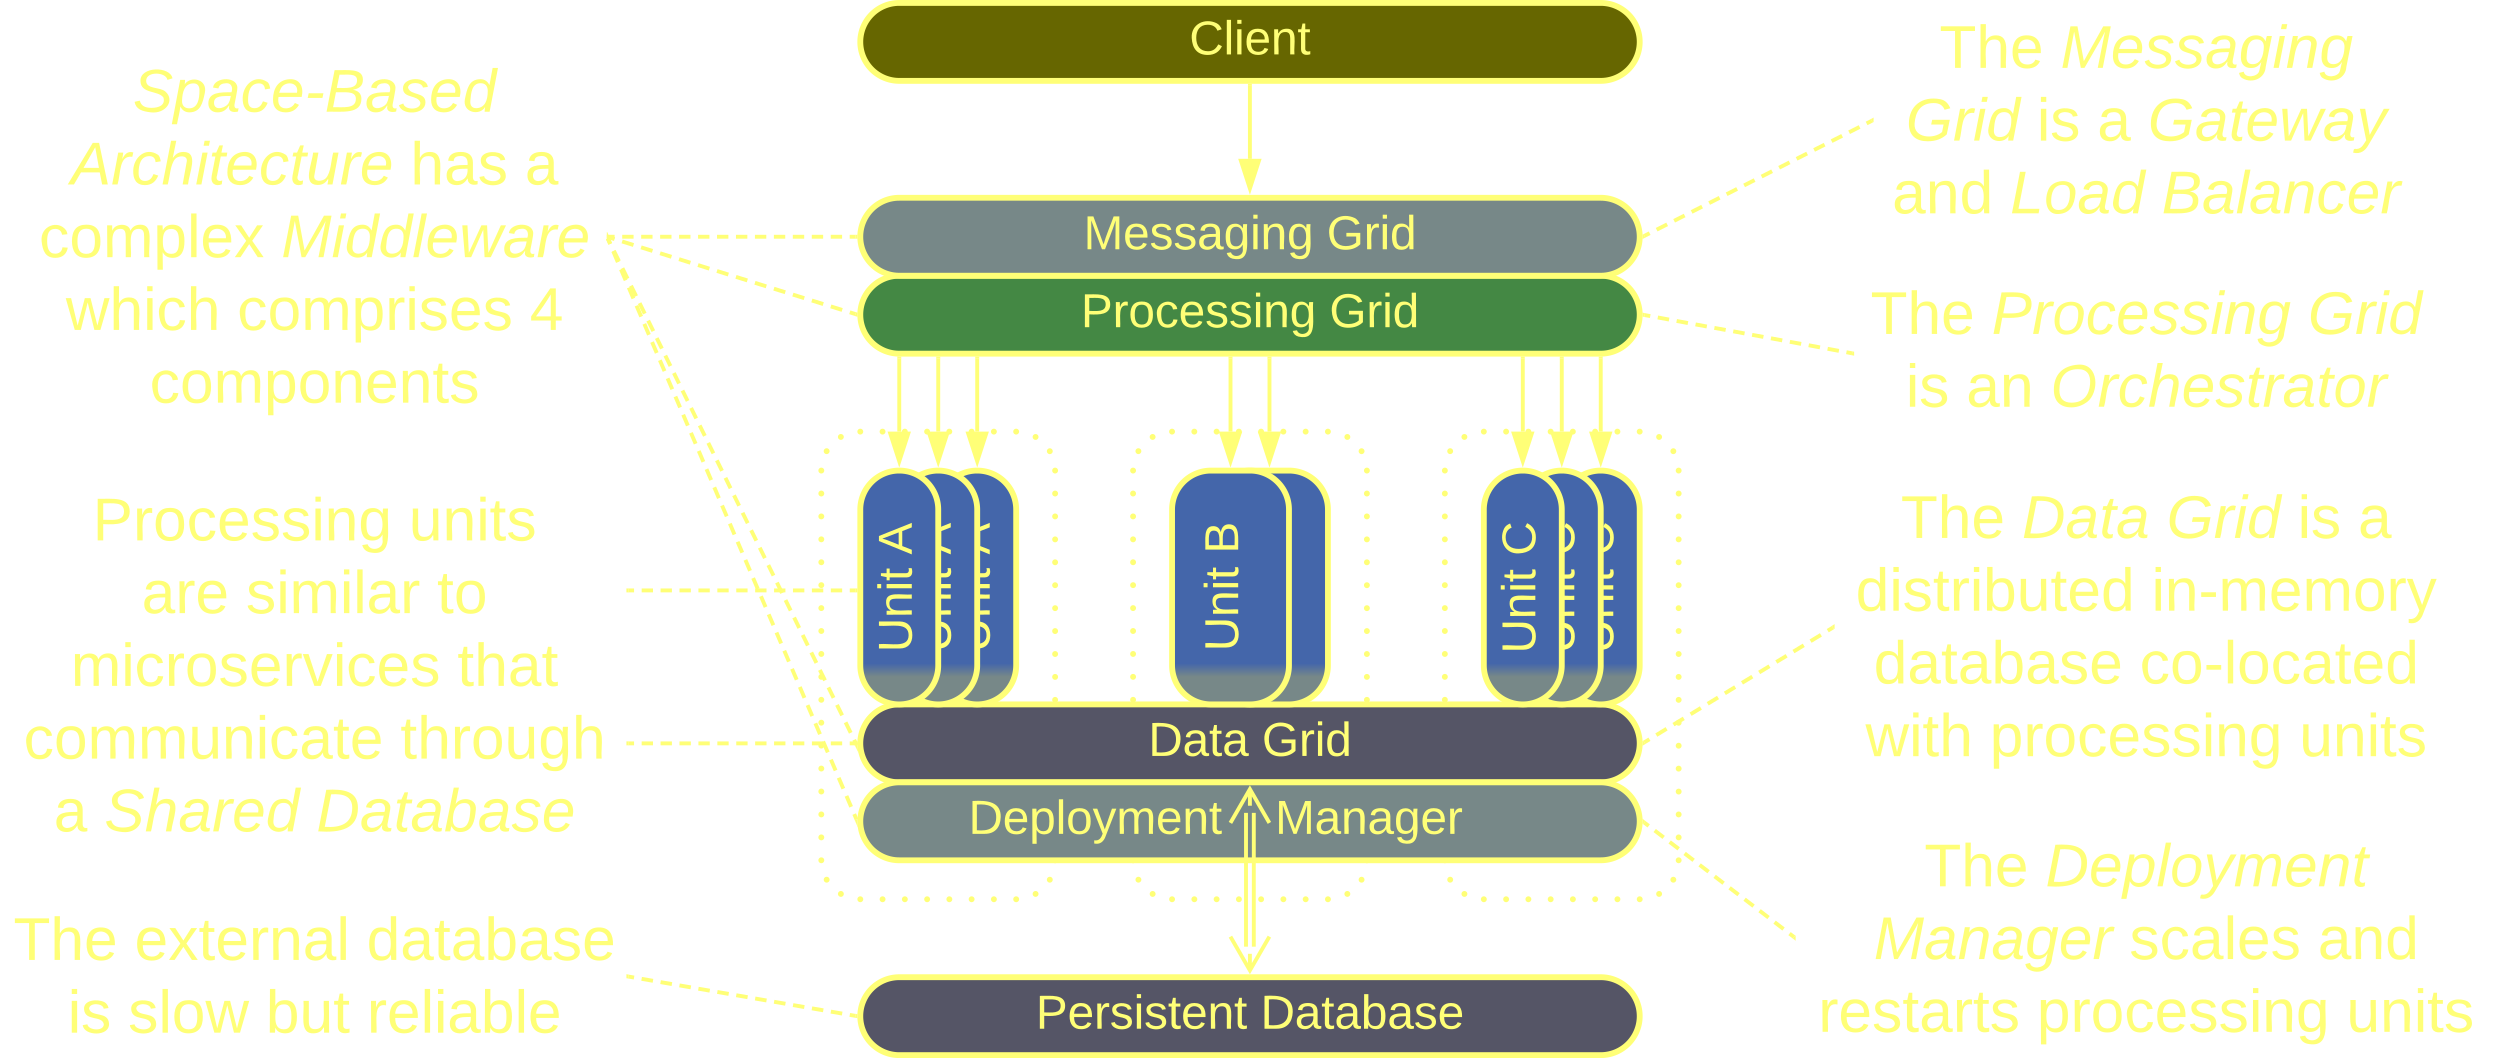 <svg xmlns="http://www.w3.org/2000/svg" xmlns:xlink="http://www.w3.org/1999/xlink" xmlns:lucid="lucid" width="1283" height="543"><g transform="translate(-98.5 -178.5)" lucid:page-tab-id="0_0"><path d="M840 420a20 20 0 0 1 20-20h80a20 20 0 0 1 20 20v200a20 20 0 0 1-20 20h-80a20 20 0 0 1-20-20z" fill-opacity="0" fill="#ff7"/><path d="M838.5 420a1.5 1.5 0 0 1 1.5-1.5 1.5 1.5 0 0 1 1.5 1.5 1.5 1.5 0 0 1-1.5 1.5 1.5 1.5 0 0 1-1.5-1.5m2.73-9.96a1.5 1.5 0 0 1 1.5-1.5 1.5 1.5 0 0 1 1.5 1.5 1.5 1.5 0 0 1-1.5 1.5 1.5 1.5 0 0 1-1.5-1.5V410m7.3-7.26a1.5 1.5 0 0 1 1.5-1.5 1.5 1.5 0 0 1 1.5 1.5 1.5 1.5 0 0 1-1.5 1.5 1.5 1.5 0 0 1-1.5-1.5v-.03m9.97-2.7a1.5 1.5 0 0 1 1.5-1.5 1.5 1.5 0 0 1 1.5 1.5 1.5 1.5 0 0 1-1.5 1.5 1.5 1.5 0 0 1-1.5-1.5m11.43 0a1.5 1.5 0 0 1 1.5-1.5 1.5 1.5 0 0 1 1.5 1.5 1.5 1.5 0 0 1-1.5 1.5 1.5 1.5 0 0 1-1.5-1.5m11.43 0a1.5 1.5 0 0 1 1.5-1.5 1.5 1.5 0 0 1 1.5 1.5 1.5 1.5 0 0 1-1.5 1.5 1.5 1.5 0 0 1-1.5-1.5m11.43 0a1.5 1.5 0 0 1 1.5-1.5 1.5 1.5 0 0 1 1.5 1.5 1.5 1.5 0 0 1-1.5 1.5 1.5 1.5 0 0 1-1.5-1.5m11.4 0a1.5 1.5 0 0 1 1.5-1.5 1.5 1.5 0 0 1 1.5 1.5 1.5 1.5 0 0 1-1.5 1.5 1.5 1.5 0 0 1-1.5-1.5m11.44 0a1.5 1.5 0 0 1 1.5-1.5 1.5 1.5 0 0 1 1.5 1.5 1.5 1.5 0 0 1-1.5 1.5 1.5 1.5 0 0 1-1.5-1.5m11.43 0a1.5 1.5 0 0 1 1.5-1.5 1.5 1.5 0 0 1 1.5 1.5 1.5 1.5 0 0 1-1.5 1.5 1.5 1.5 0 0 1-1.5-1.5m11.43 0a1.5 1.5 0 0 1 1.5-1.5 1.5 1.5 0 0 1 1.5 1.5 1.5 1.5 0 0 1-1.5 1.5 1.5 1.5 0 0 1-1.5-1.5m9.97 2.74a1.5 1.5 0 0 1 1.5-1.5 1.5 1.5 0 0 1 1.5 1.5 1.5 1.5 0 0 1-1.5 1.5 1.5 1.5 0 0 1-1.5-1.5v-.03m7.3 7.34a1.5 1.5 0 0 1 1.5-1.5 1.5 1.5 0 0 1 1.5 1.5 1.5 1.5 0 0 1-1.5 1.5 1.5 1.5 0 0 1-1.5-1.5V410m2.73 10a1.5 1.5 0 0 1 1.5-1.5 1.5 1.5 0 0 1 1.5 1.5 1.5 1.5 0 0 1-1.5 1.5 1.5 1.5 0 0 1-1.5-1.5m0 11.78a1.5 1.5 0 0 1 1.5-1.5 1.5 1.5 0 0 1 1.5 1.5 1.5 1.5 0 0 1-1.5 1.5 1.5 1.5 0 0 1-1.5-1.5v-.03m0 11.8v-.02a1.5 1.5 0 0 1 1.5-1.5 1.5 1.5 0 0 1 1.5 1.5 1.5 1.5 0 0 1-1.5 1.5 1.5 1.5 0 0 1-1.5-1.5v-.02m0 11.8a1.5 1.5 0 0 1 1.5-1.5 1.5 1.5 0 0 1 1.5 1.5 1.5 1.5 0 0 1-1.5 1.5 1.5 1.5 0 0 1-1.5-1.5v-.02m0 11.8v-.02a1.5 1.5 0 0 1 1.5-1.5 1.5 1.5 0 0 1 1.5 1.5 1.5 1.5 0 0 1-1.5 1.5 1.5 1.5 0 0 1-1.5-1.5v-.02m0 11.8v-.02a1.5 1.5 0 0 1 1.5-1.5 1.5 1.5 0 0 1 1.5 1.5 1.5 1.5 0 0 1-1.5 1.5 1.5 1.5 0 0 1-1.5-1.5m0 11.78a1.5 1.5 0 0 1 1.5-1.5 1.5 1.5 0 0 1 1.5 1.5 1.5 1.5 0 0 1-1.5 1.5 1.5 1.5 0 0 1-1.5-1.5v-.03m0 11.8v-.02a1.5 1.5 0 0 1 1.5-1.5 1.5 1.5 0 0 1 1.5 1.5 1.5 1.5 0 0 1-1.5 1.5 1.5 1.5 0 0 1-1.5-1.5m0 11.78a1.5 1.5 0 0 1 1.5-1.5 1.5 1.5 0 0 1 1.5 1.5 1.5 1.5 0 0 1-1.5 1.5 1.5 1.5 0 0 1-1.5-1.5v-.03m0 11.8v-.02a1.5 1.5 0 0 1 1.5-1.5 1.5 1.5 0 0 1 1.5 1.5 1.5 1.5 0 0 1-1.5 1.5 1.5 1.5 0 0 1-1.5-1.5m0 11.78a1.5 1.5 0 0 1 1.5-1.5 1.5 1.5 0 0 1 1.5 1.5 1.5 1.5 0 0 1-1.5 1.5 1.5 1.5 0 0 1-1.5-1.5v-.03m0 11.8v-.02a1.5 1.5 0 0 1 1.5-1.5 1.5 1.5 0 0 1 1.5 1.5 1.5 1.5 0 0 1-1.5 1.5 1.5 1.5 0 0 1-1.5-1.5m0 11.8v-.02a1.5 1.5 0 0 1 1.5-1.5 1.5 1.5 0 0 1 1.5 1.5 1.5 1.5 0 0 1-1.5 1.5 1.5 1.5 0 0 1-1.5-1.5v-.02m0 11.8v-.02a1.5 1.5 0 0 1 1.5-1.5 1.5 1.5 0 0 1 1.5 1.5 1.5 1.5 0 0 1-1.5 1.5 1.5 1.5 0 0 1-1.5-1.5m0 11.78a1.5 1.5 0 0 1 1.5-1.5 1.5 1.5 0 0 1 1.5 1.5 1.5 1.5 0 0 1-1.5 1.5 1.5 1.5 0 0 1-1.5-1.5v-.03m0 11.8v-.03a1.5 1.5 0 0 1 1.5-1.5 1.5 1.5 0 0 1 1.5 1.5 1.5 1.5 0 0 1-1.5 1.5 1.5 1.5 0 0 1-1.5-1.5m0 11.78a1.5 1.5 0 0 1 1.5-1.5 1.5 1.5 0 0 1 1.5 1.5 1.5 1.5 0 0 1-1.5 1.5 1.5 1.5 0 0 1-1.5-1.5v-.03m0 11.8V620a1.5 1.5 0 0 1 1.5-1.5 1.5 1.5 0 0 1 1.5 1.5 1.5 1.5 0 0 1-1.5 1.5 1.5 1.5 0 0 1-1.5-1.5m-2.73 10v-.03a1.5 1.5 0 0 1 1.5-1.5 1.5 1.5 0 0 1 1.5 1.5 1.5 1.5 0 0 1-1.5 1.5 1.5 1.5 0 0 1-1.5-1.5m-7.3 7.32v-.03a1.5 1.5 0 0 1 1.5-1.5 1.5 1.5 0 0 1 1.5 1.5 1.5 1.5 0 0 1-1.5 1.5 1.5 1.5 0 0 1-1.5-1.5M938.5 640V640a1.5 1.5 0 0 1 1.5-1.5 1.5 1.5 0 0 1 1.5 1.5 1.5 1.5 0 0 1-1.5 1.5 1.5 1.5 0 0 1-1.5-1.5m-11.43 0a1.5 1.5 0 0 1 1.5-1.5 1.5 1.5 0 0 1 1.5 1.5 1.5 1.5 0 0 1-1.5 1.5 1.5 1.5 0 0 1-1.5-1.5m-11.43 0a1.5 1.5 0 0 1 1.5-1.5 1.5 1.5 0 0 1 1.5 1.5 1.5 1.5 0 0 1-1.5 1.5 1.5 1.5 0 0 1-1.5-1.5m-11.43 0a1.5 1.5 0 0 1 1.5-1.5 1.5 1.5 0 0 1 1.5 1.5 1.5 1.5 0 0 1-1.5 1.5 1.5 1.5 0 0 1-1.5-1.5m-11.4 0a1.5 1.5 0 0 1 1.5-1.5 1.5 1.5 0 0 1 1.5 1.5 1.5 1.5 0 0 1-1.5 1.5 1.5 1.5 0 0 1-1.5-1.5m-11.44 0a1.5 1.5 0 0 1 1.5-1.5 1.5 1.5 0 0 1 1.5 1.5 1.5 1.5 0 0 1-1.5 1.5 1.5 1.5 0 0 1-1.5-1.5m-11.43 0a1.5 1.5 0 0 1 1.5-1.5 1.5 1.5 0 0 1 1.5 1.5 1.5 1.5 0 0 1-1.5 1.5 1.5 1.5 0 0 1-1.5-1.5m-11.43 0a1.5 1.5 0 0 1 1.5-1.5 1.5 1.5 0 0 1 1.5 1.5 1.5 1.5 0 0 1-1.5 1.5 1.5 1.5 0 0 1-1.5-1.5m-9.97-2.7v-.03a1.5 1.5 0 0 1 1.5-1.5 1.5 1.5 0 0 1 1.5 1.5 1.5 1.5 0 0 1-1.5 1.5 1.5 1.5 0 0 1-1.5-1.5m-7.3-7.28v-.03a1.5 1.5 0 0 1 1.5-1.5 1.5 1.5 0 0 1 1.5 1.5 1.5 1.5 0 0 1-1.5 1.5 1.5 1.5 0 0 1-1.5-1.5M838.5 620a1.5 1.5 0 0 1 1.5-1.5 1.5 1.5 0 0 1 1.5 1.5 1.5 1.5 0 0 1-1.5 1.5 1.5 1.5 0 0 1-1.5-1.5m0-11.75a1.5 1.5 0 0 1 1.5-1.5 1.5 1.5 0 0 1 1.5 1.5 1.5 1.5 0 0 1-1.5 1.5 1.5 1.5 0 0 1-1.5-1.5v-.03m0-11.73v-.03a1.5 1.5 0 0 1 1.5-1.5 1.5 1.5 0 0 1 1.5 1.5 1.5 1.5 0 0 1-1.5 1.5 1.5 1.5 0 0 1-1.5-1.5m0-11.75a1.5 1.5 0 0 1 1.5-1.5 1.5 1.5 0 0 1 1.5 1.5 1.5 1.5 0 0 1-1.5 1.5 1.5 1.5 0 0 1-1.5-1.5v-.03m0-11.74v-.02a1.5 1.5 0 0 1 1.5-1.5 1.5 1.5 0 0 1 1.5 1.5 1.5 1.5 0 0 1-1.5 1.5 1.5 1.5 0 0 1-1.5-1.5m0-11.75v-.02a1.5 1.5 0 0 1 1.5-1.5 1.5 1.5 0 0 1 1.5 1.5 1.5 1.5 0 0 1-1.5 1.5 1.5 1.5 0 0 1-1.5-1.5v-.02m0-11.73v-.02a1.5 1.5 0 0 1 1.5-1.5 1.5 1.5 0 0 1 1.5 1.5 1.5 1.5 0 0 1-1.5 1.5 1.5 1.5 0 0 1-1.5-1.5m0-11.74a1.5 1.5 0 0 1 1.5-1.5 1.5 1.5 0 0 1 1.5 1.5 1.5 1.5 0 0 1-1.5 1.5 1.5 1.5 0 0 1-1.5-1.5v-.03m0-11.73v-.02a1.5 1.5 0 0 1 1.5-1.5 1.5 1.5 0 0 1 1.5 1.5 1.5 1.5 0 0 1-1.5 1.5 1.5 1.5 0 0 1-1.5-1.5m0-11.75a1.5 1.5 0 0 1 1.5-1.5 1.5 1.5 0 0 1 1.5 1.5 1.5 1.5 0 0 1-1.5 1.5 1.5 1.5 0 0 1-1.5-1.5v-.03m0-11.73v-.02a1.5 1.5 0 0 1 1.5-1.5 1.5 1.5 0 0 1 1.5 1.5 1.5 1.5 0 0 1-1.5 1.5 1.5 1.5 0 0 1-1.5-1.5m0-11.75a1.5 1.5 0 0 1 1.5-1.5 1.5 1.5 0 0 1 1.5 1.5 1.5 1.5 0 0 1-1.5 1.5 1.5 1.5 0 0 1-1.5-1.5v-.03m0-11.73v-.02a1.5 1.5 0 0 1 1.5-1.5 1.5 1.5 0 0 1 1.5 1.5 1.5 1.5 0 0 1-1.5 1.5 1.5 1.5 0 0 1-1.5-1.5m0-11.75a1.5 1.5 0 0 1 1.5-1.5 1.5 1.5 0 0 1 1.5 1.5 1.5 1.5 0 0 1-1.5 1.5 1.5 1.5 0 0 1-1.5-1.5v-.03m0-11.73a1.5 1.5 0 0 1 1.5-1.5 1.5 1.5 0 0 1 1.5 1.5 1.5 1.5 0 0 1-1.5 1.5 1.5 1.5 0 0 1-1.5-1.5v-.02m0-11.74a1.5 1.5 0 0 1 1.5-1.5 1.5 1.5 0 0 1 1.5 1.5 1.5 1.5 0 0 1-1.5 1.5 1.5 1.5 0 0 1-1.5-1.5v-.03m0-11.72a1.5 1.5 0 0 1 1.5-1.5 1.5 1.5 0 0 1 1.5 1.5 1.5 1.5 0 0 1-1.5 1.5 1.5 1.5 0 0 1-1.5-1.5v-.03" fill="#ff7"/><path d="M680 420a20 20 0 0 1 20-20h80a20 20 0 0 1 20 20v200a20 20 0 0 1-20 20h-80a20 20 0 0 1-20-20z" fill-opacity="0" fill="#ff7"/><path d="M678.5 420a1.5 1.5 0 0 1 1.5-1.5 1.5 1.5 0 0 1 1.5 1.5 1.5 1.5 0 0 1-1.5 1.5 1.5 1.5 0 0 1-1.5-1.5m2.73-9.96a1.5 1.5 0 0 1 1.5-1.5 1.5 1.5 0 0 1 1.5 1.5 1.5 1.5 0 0 1-1.5 1.5 1.5 1.5 0 0 1-1.5-1.5V410m7.3-7.26a1.5 1.5 0 0 1 1.5-1.5 1.5 1.5 0 0 1 1.5 1.5 1.5 1.5 0 0 1-1.5 1.5 1.5 1.5 0 0 1-1.5-1.5v-.03m9.97-2.7a1.5 1.5 0 0 1 1.5-1.5 1.5 1.5 0 0 1 1.5 1.5 1.5 1.5 0 0 1-1.5 1.5 1.5 1.5 0 0 1-1.5-1.5m11.43 0a1.5 1.5 0 0 1 1.5-1.5 1.5 1.5 0 0 1 1.5 1.5 1.5 1.5 0 0 1-1.5 1.5 1.5 1.5 0 0 1-1.5-1.5m11.43 0a1.5 1.5 0 0 1 1.5-1.5 1.5 1.5 0 0 1 1.5 1.5 1.5 1.5 0 0 1-1.5 1.5 1.5 1.5 0 0 1-1.5-1.5m11.43 0a1.5 1.5 0 0 1 1.5-1.5 1.5 1.5 0 0 1 1.5 1.5 1.5 1.5 0 0 1-1.5 1.5 1.5 1.5 0 0 1-1.5-1.5m11.4 0a1.5 1.5 0 0 1 1.5-1.5 1.5 1.5 0 0 1 1.5 1.5 1.5 1.5 0 0 1-1.5 1.5 1.5 1.5 0 0 1-1.5-1.5m11.44 0a1.5 1.5 0 0 1 1.5-1.5 1.5 1.5 0 0 1 1.5 1.5 1.5 1.5 0 0 1-1.5 1.5 1.5 1.5 0 0 1-1.5-1.5m11.43 0a1.5 1.5 0 0 1 1.5-1.5 1.5 1.5 0 0 1 1.5 1.5 1.5 1.5 0 0 1-1.5 1.5 1.5 1.5 0 0 1-1.5-1.5m11.43 0a1.5 1.5 0 0 1 1.5-1.5 1.5 1.5 0 0 1 1.5 1.5 1.5 1.5 0 0 1-1.5 1.5 1.5 1.5 0 0 1-1.5-1.5m9.97 2.74a1.5 1.5 0 0 1 1.5-1.5 1.5 1.5 0 0 1 1.5 1.5 1.5 1.5 0 0 1-1.5 1.5 1.5 1.5 0 0 1-1.5-1.5v-.03m7.3 7.34a1.5 1.5 0 0 1 1.5-1.5 1.5 1.5 0 0 1 1.5 1.5 1.5 1.5 0 0 1-1.5 1.5 1.5 1.5 0 0 1-1.5-1.5V410m2.73 10a1.5 1.5 0 0 1 1.5-1.5 1.5 1.5 0 0 1 1.5 1.5 1.5 1.5 0 0 1-1.5 1.5 1.5 1.5 0 0 1-1.5-1.5m0 11.78a1.5 1.5 0 0 1 1.5-1.5 1.5 1.5 0 0 1 1.5 1.5 1.5 1.5 0 0 1-1.5 1.5 1.5 1.5 0 0 1-1.5-1.5v-.03m0 11.8v-.02a1.5 1.5 0 0 1 1.5-1.5 1.5 1.5 0 0 1 1.5 1.5 1.5 1.5 0 0 1-1.5 1.5 1.5 1.5 0 0 1-1.5-1.5v-.02m0 11.8a1.5 1.5 0 0 1 1.5-1.5 1.5 1.5 0 0 1 1.5 1.5 1.5 1.5 0 0 1-1.5 1.5 1.5 1.5 0 0 1-1.5-1.5v-.02m0 11.8v-.02a1.5 1.5 0 0 1 1.5-1.5 1.5 1.5 0 0 1 1.5 1.5 1.5 1.5 0 0 1-1.5 1.5 1.5 1.5 0 0 1-1.5-1.5v-.02m0 11.8v-.02a1.5 1.5 0 0 1 1.5-1.5 1.5 1.5 0 0 1 1.5 1.5 1.5 1.5 0 0 1-1.5 1.5 1.5 1.5 0 0 1-1.5-1.5m0 11.78a1.5 1.5 0 0 1 1.5-1.5 1.5 1.5 0 0 1 1.5 1.5 1.5 1.5 0 0 1-1.5 1.5 1.5 1.5 0 0 1-1.5-1.5v-.03m0 11.8v-.02a1.5 1.5 0 0 1 1.5-1.5 1.5 1.5 0 0 1 1.5 1.5 1.5 1.5 0 0 1-1.5 1.5 1.5 1.5 0 0 1-1.5-1.5m0 11.78a1.5 1.5 0 0 1 1.5-1.5 1.5 1.5 0 0 1 1.5 1.5 1.5 1.5 0 0 1-1.5 1.5 1.5 1.5 0 0 1-1.5-1.5v-.03m0 11.8v-.02a1.5 1.5 0 0 1 1.5-1.5 1.5 1.5 0 0 1 1.5 1.5 1.5 1.5 0 0 1-1.5 1.5 1.5 1.5 0 0 1-1.5-1.5m0 11.78a1.5 1.5 0 0 1 1.5-1.5 1.5 1.5 0 0 1 1.5 1.5 1.5 1.5 0 0 1-1.5 1.5 1.5 1.5 0 0 1-1.5-1.5v-.03m0 11.8v-.02a1.5 1.5 0 0 1 1.5-1.5 1.5 1.5 0 0 1 1.5 1.5 1.5 1.5 0 0 1-1.5 1.5 1.5 1.5 0 0 1-1.5-1.5m0 11.8v-.02a1.5 1.5 0 0 1 1.5-1.5 1.5 1.5 0 0 1 1.5 1.5 1.5 1.5 0 0 1-1.5 1.5 1.5 1.5 0 0 1-1.5-1.5v-.02m0 11.8v-.02a1.5 1.5 0 0 1 1.5-1.5 1.5 1.5 0 0 1 1.5 1.5 1.5 1.5 0 0 1-1.5 1.5 1.5 1.5 0 0 1-1.5-1.5m0 11.78a1.5 1.5 0 0 1 1.5-1.5 1.5 1.5 0 0 1 1.5 1.5 1.5 1.5 0 0 1-1.5 1.5 1.5 1.5 0 0 1-1.5-1.5v-.03m0 11.8v-.03a1.5 1.5 0 0 1 1.5-1.5 1.5 1.5 0 0 1 1.5 1.5 1.5 1.5 0 0 1-1.5 1.5 1.5 1.5 0 0 1-1.5-1.5m0 11.78a1.5 1.5 0 0 1 1.5-1.5 1.5 1.5 0 0 1 1.5 1.5 1.5 1.5 0 0 1-1.5 1.5 1.5 1.5 0 0 1-1.5-1.5v-.03m0 11.8V620a1.5 1.5 0 0 1 1.5-1.5 1.5 1.5 0 0 1 1.5 1.5 1.5 1.5 0 0 1-1.5 1.5 1.5 1.5 0 0 1-1.5-1.5m-2.73 10v-.03a1.5 1.5 0 0 1 1.5-1.5 1.5 1.5 0 0 1 1.5 1.5 1.5 1.5 0 0 1-1.5 1.5 1.5 1.5 0 0 1-1.5-1.5m-7.3 7.32v-.03a1.5 1.5 0 0 1 1.5-1.5 1.5 1.5 0 0 1 1.5 1.5 1.5 1.5 0 0 1-1.5 1.5 1.5 1.5 0 0 1-1.5-1.5M778.5 640V640a1.5 1.5 0 0 1 1.5-1.5 1.5 1.5 0 0 1 1.5 1.5 1.5 1.5 0 0 1-1.5 1.5 1.5 1.5 0 0 1-1.5-1.5m-11.43 0a1.5 1.5 0 0 1 1.5-1.5 1.5 1.5 0 0 1 1.5 1.5 1.5 1.5 0 0 1-1.5 1.5 1.5 1.5 0 0 1-1.5-1.5m-11.43 0a1.5 1.5 0 0 1 1.5-1.5 1.5 1.5 0 0 1 1.5 1.5 1.5 1.5 0 0 1-1.5 1.5 1.5 1.5 0 0 1-1.5-1.5m-11.43 0a1.5 1.5 0 0 1 1.5-1.5 1.5 1.5 0 0 1 1.5 1.5 1.5 1.5 0 0 1-1.5 1.5 1.5 1.5 0 0 1-1.5-1.5m-11.4 0a1.5 1.5 0 0 1 1.5-1.5 1.5 1.5 0 0 1 1.5 1.5 1.5 1.5 0 0 1-1.5 1.5 1.5 1.5 0 0 1-1.5-1.5m-11.44 0a1.5 1.5 0 0 1 1.5-1.5 1.5 1.5 0 0 1 1.5 1.5 1.5 1.5 0 0 1-1.5 1.5 1.5 1.5 0 0 1-1.5-1.5m-11.43 0a1.5 1.5 0 0 1 1.5-1.5 1.5 1.5 0 0 1 1.5 1.5 1.5 1.5 0 0 1-1.5 1.5 1.5 1.5 0 0 1-1.5-1.5m-11.43 0a1.5 1.5 0 0 1 1.5-1.5 1.5 1.5 0 0 1 1.5 1.5 1.5 1.5 0 0 1-1.5 1.5 1.5 1.5 0 0 1-1.5-1.5m-9.97-2.7v-.03a1.5 1.5 0 0 1 1.5-1.5 1.5 1.5 0 0 1 1.5 1.5 1.5 1.5 0 0 1-1.5 1.5 1.5 1.5 0 0 1-1.5-1.5m-7.3-7.28v-.03a1.5 1.5 0 0 1 1.5-1.5 1.5 1.5 0 0 1 1.5 1.5 1.5 1.5 0 0 1-1.5 1.5 1.5 1.5 0 0 1-1.5-1.5M678.5 620a1.5 1.5 0 0 1 1.5-1.5 1.5 1.5 0 0 1 1.5 1.5 1.5 1.5 0 0 1-1.5 1.5 1.5 1.5 0 0 1-1.5-1.5m0-11.75a1.5 1.5 0 0 1 1.5-1.5 1.5 1.5 0 0 1 1.5 1.5 1.5 1.5 0 0 1-1.5 1.5 1.5 1.5 0 0 1-1.5-1.5v-.03m0-11.73v-.03a1.5 1.5 0 0 1 1.5-1.5 1.5 1.5 0 0 1 1.5 1.5 1.5 1.5 0 0 1-1.5 1.5 1.5 1.5 0 0 1-1.5-1.5m0-11.75a1.5 1.5 0 0 1 1.5-1.5 1.5 1.5 0 0 1 1.5 1.5 1.5 1.5 0 0 1-1.5 1.5 1.5 1.5 0 0 1-1.5-1.5v-.03m0-11.74v-.02a1.5 1.5 0 0 1 1.5-1.5 1.5 1.5 0 0 1 1.5 1.5 1.5 1.5 0 0 1-1.5 1.5 1.5 1.5 0 0 1-1.5-1.5m0-11.75v-.02a1.5 1.5 0 0 1 1.5-1.5 1.5 1.5 0 0 1 1.5 1.5 1.5 1.5 0 0 1-1.5 1.5 1.5 1.5 0 0 1-1.5-1.5v-.02m0-11.73v-.02a1.5 1.5 0 0 1 1.5-1.5 1.5 1.5 0 0 1 1.5 1.5 1.5 1.5 0 0 1-1.5 1.5 1.5 1.5 0 0 1-1.5-1.5m0-11.74a1.5 1.5 0 0 1 1.5-1.5 1.5 1.5 0 0 1 1.5 1.5 1.5 1.5 0 0 1-1.5 1.5 1.5 1.5 0 0 1-1.5-1.5v-.03m0-11.73v-.02a1.5 1.5 0 0 1 1.5-1.5 1.5 1.5 0 0 1 1.5 1.5 1.5 1.5 0 0 1-1.5 1.5 1.5 1.5 0 0 1-1.5-1.5m0-11.75a1.5 1.5 0 0 1 1.5-1.5 1.5 1.5 0 0 1 1.5 1.5 1.5 1.5 0 0 1-1.5 1.5 1.5 1.5 0 0 1-1.5-1.5v-.03m0-11.73v-.02a1.5 1.5 0 0 1 1.5-1.5 1.5 1.5 0 0 1 1.5 1.5 1.5 1.5 0 0 1-1.5 1.5 1.5 1.5 0 0 1-1.5-1.5m0-11.75a1.5 1.5 0 0 1 1.5-1.5 1.5 1.5 0 0 1 1.5 1.5 1.5 1.5 0 0 1-1.5 1.5 1.5 1.5 0 0 1-1.5-1.5v-.03m0-11.73v-.02a1.5 1.5 0 0 1 1.5-1.5 1.5 1.5 0 0 1 1.5 1.5 1.5 1.5 0 0 1-1.5 1.5 1.5 1.5 0 0 1-1.5-1.5m0-11.75a1.5 1.5 0 0 1 1.5-1.5 1.5 1.5 0 0 1 1.5 1.5 1.5 1.5 0 0 1-1.5 1.5 1.5 1.5 0 0 1-1.5-1.5v-.03m0-11.73a1.5 1.5 0 0 1 1.5-1.5 1.5 1.5 0 0 1 1.5 1.5 1.5 1.5 0 0 1-1.5 1.5 1.5 1.5 0 0 1-1.5-1.5v-.02m0-11.74a1.5 1.5 0 0 1 1.5-1.5 1.5 1.5 0 0 1 1.5 1.5 1.5 1.5 0 0 1-1.5 1.5 1.5 1.5 0 0 1-1.5-1.5v-.03m0-11.72a1.5 1.5 0 0 1 1.5-1.5 1.5 1.5 0 0 1 1.5 1.5 1.5 1.5 0 0 1-1.5 1.5 1.5 1.5 0 0 1-1.5-1.5v-.03" fill="#ff7"/><path d="M520 420a20 20 0 0 1 20-20h80a20 20 0 0 1 20 20v200a20 20 0 0 1-20 20h-80a20 20 0 0 1-20-20z" fill-opacity="0" fill="#ff7"/><path d="M518.5 420a1.5 1.5 0 0 1 1.5-1.5 1.5 1.5 0 0 1 1.5 1.5 1.5 1.5 0 0 1-1.5 1.5 1.5 1.5 0 0 1-1.5-1.5m2.73-9.96a1.5 1.5 0 0 1 1.5-1.5 1.5 1.5 0 0 1 1.5 1.5 1.5 1.5 0 0 1-1.5 1.5 1.5 1.5 0 0 1-1.5-1.5V410m7.3-7.26a1.5 1.5 0 0 1 1.5-1.5 1.5 1.5 0 0 1 1.5 1.5 1.5 1.5 0 0 1-1.5 1.5 1.5 1.5 0 0 1-1.5-1.5v-.03m9.97-2.7a1.5 1.5 0 0 1 1.5-1.5 1.5 1.5 0 0 1 1.5 1.5 1.5 1.5 0 0 1-1.5 1.5 1.5 1.5 0 0 1-1.5-1.5m11.43 0a1.5 1.5 0 0 1 1.5-1.5 1.5 1.5 0 0 1 1.5 1.5 1.5 1.5 0 0 1-1.5 1.5 1.5 1.5 0 0 1-1.5-1.5m11.43 0a1.5 1.5 0 0 1 1.5-1.5 1.5 1.5 0 0 1 1.5 1.5 1.5 1.5 0 0 1-1.5 1.5 1.5 1.5 0 0 1-1.5-1.5m11.43 0a1.5 1.5 0 0 1 1.5-1.5 1.5 1.5 0 0 1 1.5 1.5 1.5 1.5 0 0 1-1.5 1.5 1.5 1.5 0 0 1-1.5-1.5m11.4 0a1.5 1.5 0 0 1 1.5-1.5 1.5 1.5 0 0 1 1.5 1.5 1.5 1.5 0 0 1-1.5 1.5 1.5 1.5 0 0 1-1.5-1.5m11.44 0a1.5 1.5 0 0 1 1.5-1.5 1.5 1.5 0 0 1 1.5 1.5 1.5 1.5 0 0 1-1.5 1.5 1.5 1.5 0 0 1-1.5-1.5m11.43 0a1.5 1.5 0 0 1 1.5-1.5 1.5 1.5 0 0 1 1.5 1.5 1.5 1.5 0 0 1-1.5 1.5 1.5 1.5 0 0 1-1.5-1.5m11.43 0a1.5 1.5 0 0 1 1.5-1.5 1.5 1.5 0 0 1 1.5 1.5 1.5 1.5 0 0 1-1.5 1.5 1.5 1.5 0 0 1-1.5-1.5m9.97 2.74a1.5 1.5 0 0 1 1.5-1.5 1.5 1.5 0 0 1 1.5 1.5 1.5 1.5 0 0 1-1.5 1.5 1.5 1.5 0 0 1-1.5-1.5v-.03m7.3 7.34a1.5 1.5 0 0 1 1.5-1.5 1.5 1.5 0 0 1 1.5 1.5 1.5 1.5 0 0 1-1.5 1.5 1.5 1.5 0 0 1-1.5-1.5V410m2.73 10a1.5 1.5 0 0 1 1.5-1.5 1.5 1.5 0 0 1 1.5 1.5 1.5 1.5 0 0 1-1.5 1.5 1.5 1.5 0 0 1-1.5-1.5m0 11.78a1.5 1.5 0 0 1 1.5-1.5 1.5 1.5 0 0 1 1.5 1.5 1.5 1.5 0 0 1-1.5 1.5 1.5 1.5 0 0 1-1.5-1.5v-.03m0 11.8v-.02a1.5 1.5 0 0 1 1.5-1.5 1.5 1.5 0 0 1 1.5 1.5 1.5 1.5 0 0 1-1.5 1.5 1.5 1.5 0 0 1-1.5-1.5v-.02m0 11.8a1.5 1.5 0 0 1 1.5-1.5 1.5 1.5 0 0 1 1.5 1.5 1.5 1.5 0 0 1-1.5 1.5 1.5 1.5 0 0 1-1.5-1.5v-.02m0 11.8v-.02a1.5 1.5 0 0 1 1.5-1.5 1.5 1.5 0 0 1 1.5 1.5 1.5 1.5 0 0 1-1.5 1.5 1.5 1.5 0 0 1-1.5-1.5v-.02m0 11.8v-.02a1.5 1.5 0 0 1 1.5-1.5 1.5 1.5 0 0 1 1.5 1.5 1.5 1.5 0 0 1-1.5 1.5 1.5 1.5 0 0 1-1.5-1.5m0 11.78a1.5 1.5 0 0 1 1.5-1.5 1.5 1.5 0 0 1 1.5 1.5 1.5 1.5 0 0 1-1.5 1.5 1.5 1.5 0 0 1-1.5-1.5v-.03m0 11.8v-.02a1.5 1.5 0 0 1 1.5-1.5 1.5 1.5 0 0 1 1.5 1.5 1.5 1.5 0 0 1-1.5 1.5 1.5 1.5 0 0 1-1.5-1.5m0 11.78a1.5 1.5 0 0 1 1.5-1.5 1.5 1.5 0 0 1 1.5 1.5 1.5 1.5 0 0 1-1.5 1.5 1.5 1.5 0 0 1-1.5-1.5v-.03m0 11.8v-.02a1.5 1.5 0 0 1 1.5-1.5 1.5 1.5 0 0 1 1.5 1.5 1.5 1.5 0 0 1-1.5 1.5 1.5 1.5 0 0 1-1.5-1.5m0 11.78a1.5 1.5 0 0 1 1.5-1.5 1.5 1.5 0 0 1 1.5 1.5 1.5 1.5 0 0 1-1.5 1.5 1.5 1.5 0 0 1-1.5-1.5v-.03m0 11.8v-.02a1.5 1.5 0 0 1 1.5-1.5 1.5 1.5 0 0 1 1.5 1.5 1.5 1.5 0 0 1-1.5 1.5 1.5 1.5 0 0 1-1.5-1.5m0 11.8v-.02a1.5 1.5 0 0 1 1.5-1.5 1.5 1.5 0 0 1 1.5 1.5 1.5 1.5 0 0 1-1.5 1.5 1.5 1.5 0 0 1-1.5-1.5v-.02m0 11.8v-.02a1.5 1.5 0 0 1 1.5-1.5 1.5 1.5 0 0 1 1.5 1.5 1.5 1.5 0 0 1-1.5 1.5 1.5 1.5 0 0 1-1.5-1.5m0 11.78a1.5 1.5 0 0 1 1.5-1.5 1.5 1.5 0 0 1 1.5 1.5 1.5 1.5 0 0 1-1.5 1.5 1.5 1.5 0 0 1-1.5-1.5v-.03m0 11.8v-.03a1.5 1.5 0 0 1 1.5-1.5 1.5 1.5 0 0 1 1.5 1.5 1.5 1.5 0 0 1-1.5 1.5 1.5 1.5 0 0 1-1.5-1.5m0 11.78a1.5 1.5 0 0 1 1.5-1.5 1.5 1.5 0 0 1 1.5 1.5 1.5 1.5 0 0 1-1.5 1.5 1.5 1.5 0 0 1-1.5-1.5v-.03m0 11.8V620a1.5 1.5 0 0 1 1.5-1.5 1.5 1.5 0 0 1 1.5 1.5 1.5 1.5 0 0 1-1.5 1.5 1.5 1.5 0 0 1-1.5-1.5m-2.73 10v-.03a1.5 1.5 0 0 1 1.5-1.5 1.5 1.5 0 0 1 1.5 1.5 1.5 1.5 0 0 1-1.5 1.5 1.5 1.5 0 0 1-1.5-1.5m-7.3 7.32v-.03a1.5 1.5 0 0 1 1.5-1.5 1.5 1.5 0 0 1 1.5 1.5 1.5 1.5 0 0 1-1.5 1.5 1.5 1.5 0 0 1-1.5-1.5M618.5 640V640a1.5 1.5 0 0 1 1.5-1.5 1.5 1.5 0 0 1 1.5 1.5 1.5 1.5 0 0 1-1.5 1.5 1.5 1.5 0 0 1-1.5-1.5m-11.43 0a1.5 1.5 0 0 1 1.5-1.5 1.5 1.5 0 0 1 1.5 1.5 1.5 1.5 0 0 1-1.5 1.5 1.5 1.5 0 0 1-1.5-1.5m-11.43 0a1.5 1.5 0 0 1 1.5-1.5 1.5 1.5 0 0 1 1.5 1.5 1.5 1.5 0 0 1-1.5 1.5 1.5 1.5 0 0 1-1.5-1.5m-11.43 0a1.5 1.5 0 0 1 1.5-1.5 1.5 1.5 0 0 1 1.5 1.5 1.5 1.5 0 0 1-1.5 1.5 1.5 1.5 0 0 1-1.5-1.5m-11.4 0a1.5 1.5 0 0 1 1.5-1.5 1.5 1.5 0 0 1 1.5 1.5 1.5 1.5 0 0 1-1.5 1.5 1.5 1.5 0 0 1-1.5-1.5m-11.44 0a1.5 1.5 0 0 1 1.5-1.5 1.5 1.5 0 0 1 1.5 1.5 1.5 1.5 0 0 1-1.5 1.5 1.5 1.5 0 0 1-1.5-1.5m-11.43 0a1.5 1.5 0 0 1 1.5-1.5 1.5 1.5 0 0 1 1.5 1.5 1.5 1.5 0 0 1-1.5 1.5 1.5 1.5 0 0 1-1.5-1.5m-11.43 0a1.5 1.5 0 0 1 1.5-1.5 1.5 1.5 0 0 1 1.5 1.5 1.5 1.5 0 0 1-1.5 1.5 1.5 1.5 0 0 1-1.5-1.5m-9.97-2.7v-.03a1.5 1.5 0 0 1 1.5-1.5 1.5 1.5 0 0 1 1.5 1.5 1.5 1.5 0 0 1-1.5 1.5 1.5 1.5 0 0 1-1.5-1.5m-7.3-7.28v-.03a1.5 1.5 0 0 1 1.5-1.5 1.5 1.5 0 0 1 1.5 1.5 1.5 1.5 0 0 1-1.5 1.5 1.5 1.5 0 0 1-1.5-1.5M518.5 620a1.5 1.5 0 0 1 1.5-1.5 1.5 1.5 0 0 1 1.5 1.5 1.5 1.5 0 0 1-1.5 1.5 1.5 1.5 0 0 1-1.5-1.5m0-11.75a1.5 1.5 0 0 1 1.5-1.5 1.5 1.5 0 0 1 1.5 1.5 1.5 1.5 0 0 1-1.5 1.5 1.5 1.5 0 0 1-1.5-1.5v-.03m0-11.73v-.03a1.5 1.5 0 0 1 1.5-1.5 1.5 1.5 0 0 1 1.5 1.5 1.5 1.5 0 0 1-1.5 1.5 1.5 1.5 0 0 1-1.5-1.5m0-11.75a1.5 1.5 0 0 1 1.5-1.5 1.5 1.5 0 0 1 1.5 1.5 1.5 1.5 0 0 1-1.5 1.5 1.5 1.5 0 0 1-1.5-1.5v-.03m0-11.74v-.02a1.5 1.5 0 0 1 1.5-1.5 1.5 1.5 0 0 1 1.5 1.5 1.5 1.5 0 0 1-1.5 1.5 1.5 1.5 0 0 1-1.5-1.5m0-11.75v-.02a1.5 1.5 0 0 1 1.5-1.5 1.5 1.5 0 0 1 1.5 1.5 1.5 1.5 0 0 1-1.5 1.5 1.5 1.5 0 0 1-1.5-1.5v-.02m0-11.73v-.02a1.5 1.5 0 0 1 1.5-1.5 1.5 1.5 0 0 1 1.5 1.5 1.5 1.5 0 0 1-1.5 1.5 1.5 1.5 0 0 1-1.5-1.5m0-11.74a1.5 1.5 0 0 1 1.5-1.5 1.5 1.5 0 0 1 1.5 1.5 1.5 1.5 0 0 1-1.5 1.5 1.5 1.5 0 0 1-1.5-1.5v-.03m0-11.73v-.02a1.5 1.5 0 0 1 1.5-1.5 1.5 1.5 0 0 1 1.5 1.5 1.5 1.5 0 0 1-1.5 1.5 1.5 1.5 0 0 1-1.5-1.5m0-11.75a1.5 1.5 0 0 1 1.5-1.5 1.5 1.5 0 0 1 1.5 1.5 1.5 1.5 0 0 1-1.5 1.5 1.5 1.5 0 0 1-1.5-1.5v-.03m0-11.73v-.02a1.5 1.5 0 0 1 1.5-1.5 1.5 1.5 0 0 1 1.5 1.5 1.5 1.5 0 0 1-1.5 1.5 1.5 1.5 0 0 1-1.5-1.5m0-11.75a1.5 1.5 0 0 1 1.5-1.5 1.5 1.5 0 0 1 1.5 1.5 1.5 1.5 0 0 1-1.5 1.5 1.5 1.5 0 0 1-1.5-1.5v-.03m0-11.73v-.02a1.5 1.5 0 0 1 1.5-1.5 1.5 1.5 0 0 1 1.5 1.5 1.5 1.5 0 0 1-1.5 1.5 1.5 1.5 0 0 1-1.5-1.5m0-11.75a1.5 1.5 0 0 1 1.5-1.5 1.5 1.5 0 0 1 1.5 1.5 1.5 1.5 0 0 1-1.5 1.5 1.5 1.5 0 0 1-1.5-1.5v-.03m0-11.73a1.5 1.5 0 0 1 1.5-1.5 1.5 1.5 0 0 1 1.5 1.5 1.5 1.5 0 0 1-1.5 1.5 1.5 1.5 0 0 1-1.5-1.5v-.02m0-11.74a1.5 1.5 0 0 1 1.5-1.5 1.5 1.5 0 0 1 1.5 1.5 1.5 1.5 0 0 1-1.5 1.5 1.5 1.5 0 0 1-1.5-1.5v-.03m0-11.72a1.5 1.5 0 0 1 1.5-1.5 1.5 1.5 0 0 1 1.5 1.5 1.5 1.5 0 0 1-1.5 1.5 1.5 1.5 0 0 1-1.5-1.5v-.03" fill="#ff7"/><path d="M540 560a20 20 0 0 1 20-20h360a20 20 0 0 1 20 20 20 20 0 0 1-20 20H560a20 20 0 0 1-20-20z" stroke="#ff7" stroke-width="3" fill="#556"/><use xlink:href="#a" transform="matrix(1,0,0,1,545,545) translate(142.823 21.431)"/><use xlink:href="#b" transform="matrix(1,0,0,1,545,545) translate(201.15 21.431)"/><path d="M580 440a20 20 0 0 1 20-20 20 20 0 0 1 20 20v80a20 20 0 0 1-20 20 20 20 0 0 1-20-20z" stroke="#ff7" stroke-width="3" fill="url(#c)"/><use xlink:href="#d" transform="matrix(-1.8369701987210297e-16,-1,1,-1.8369701987210297e-16,585,535) translate(21.801 21.431)"/><use xlink:href="#e" transform="matrix(-1.8369701987210297e-16,-1,1,-1.8369701987210297e-16,585,535) translate(71.912 21.431)"/><path d="M560 440a20 20 0 0 1 20-20 20 20 0 0 1 20 20v80a20 20 0 0 1-20 20 20 20 0 0 1-20-20z" stroke="#ff7" stroke-width="3" fill="url(#f)"/><use xlink:href="#d" transform="matrix(-1.8369701987210297e-16,-1,1,-1.8369701987210297e-16,565,535) translate(21.801 21.431)"/><use xlink:href="#e" transform="matrix(-1.8369701987210297e-16,-1,1,-1.8369701987210297e-16,565,535) translate(71.912 21.431)"/><path d="M540 440a20 20 0 0 1 20-20 20 20 0 0 1 20 20v80a20 20 0 0 1-20 20 20 20 0 0 1-20-20z" stroke="#ff7" stroke-width="3" fill="url(#g)"/><use xlink:href="#h" transform="matrix(-1.8369701987210297e-16,-1,1,-1.8369701987210297e-16,545,535) translate(21.801 21.431)"/><use xlink:href="#i" transform="matrix(-1.8369701987210297e-16,-1,1,-1.8369701987210297e-16,545,535) translate(71.912 21.431)"/><path d="M1060 186a6 6 0 0 1 6-6h268a6 6 0 0 1 6 6v108a6 6 0 0 1-6 6h-268a6 6 0 0 1-6-6z" stroke="#ff7" stroke-opacity="0" stroke-width="3" fill="#788" fill-opacity="0"/><use xlink:href="#j" transform="matrix(1,0,0,1,1065,185) translate(28.833 28.326)"/><use xlink:href="#k" transform="matrix(1,0,0,1,1065,185) translate(90.969 28.326)"/><use xlink:href="#l" transform="matrix(1,0,0,1,1065,185) translate(11.593 65.66)"/><use xlink:href="#m" transform="matrix(1,0,0,1,1065,185) translate(78.827 65.66)"/><use xlink:href="#n" transform="matrix(1,0,0,1,1065,185) translate(109.852 65.66)"/><use xlink:href="#o" transform="matrix(1,0,0,1,1065,185) translate(135.778 65.66)"/><use xlink:href="#p" transform="matrix(1,0,0,1,1065,185) translate(4.593 102.993)"/><use xlink:href="#q" transform="matrix(1,0,0,1,1065,185) translate(65.086 102.993)"/><use xlink:href="#r" transform="matrix(1,0,0,1,1065,185) translate(142.864 102.993)"/><path d="M942.4 299.55l2.7-1.37m3.58-1.8l5.4-2.74m3.58-1.82l5.4-2.73m3.58-1.83l5.38-2.72m3.6-1.82L981 280m3.6-1.82l5.38-2.73m3.6-1.8l5.38-2.74m3.6-1.8l5.38-2.74m3.6-1.8l5.37-2.74m3.6-1.82l5.4-2.73m3.58-1.82l5.4-2.72m3.58-1.82l5.4-2.72m3.58-1.82l5.38-2.73m3.6-1.8l2.7-1.38" stroke="#ff7" stroke-width="2" fill="none"/><path d="M942.86 300.4l-1.45.74.1-1.14-.08-1.05.56-.28zM1060 241.1l-.47.23-.88-1.74 1.35-.7z" stroke="#ff7" stroke-width=".05" fill="#ff7"/><path d="M540 600a20 20 0 0 1 20-20h360a20 20 0 0 1 20 20 20 20 0 0 1-20 20H560a20 20 0 0 1-20-20z" stroke="#ff7" stroke-width="3" fill="#788"/><use xlink:href="#s" transform="matrix(1,0,0,1,545,585) translate(3.01 21.431)"/><use xlink:href="#t" transform="matrix(1,0,0,1,545,585) translate(50.541 21.431)"/><use xlink:href="#u" transform="matrix(1,0,0,1,545,585) translate(207.868 21.431)"/><path d="M720 440a20 20 0 0 1 20-20h20a20 20 0 0 1 20 20v80a20 20 0 0 1-20 20h-20a20 20 0 0 1-20-20z" stroke="#ff7" stroke-width="3" fill="url(#v)"/><use xlink:href="#d" transform="matrix(-1.8369701987210297e-16,-1,1,-1.8369701987210297e-16,725,535) translate(21.796 28.931)"/><use xlink:href="#w" transform="matrix(-1.8369701987210297e-16,-1,1,-1.8369701987210297e-16,725,535) translate(71.907 28.931)"/><path d="M700 440a20 20 0 0 1 20-20h20a20 20 0 0 1 20 20v80a20 20 0 0 1-20 20h-20a20 20 0 0 1-20-20z" stroke="#ff7" stroke-width="3" fill="url(#x)"/><use xlink:href="#d" transform="matrix(-1.8369701987210297e-16,-1,1,-1.8369701987210297e-16,705,535) translate(22.296 28.931)"/><use xlink:href="#w" transform="matrix(-1.8369701987210297e-16,-1,1,-1.8369701987210297e-16,705,535) translate(72.407 28.931)"/><path d="M900 440a20 20 0 0 1 20-20 20 20 0 0 1 20 20v80a20 20 0 0 1-20 20 20 20 0 0 1-20-20z" stroke="#ff7" stroke-width="3" fill="url(#y)"/><use xlink:href="#d" transform="matrix(-1.8369701987210297e-16,-1,1,-1.8369701987210297e-16,905,535) translate(21.156 21.431)"/><use xlink:href="#z" transform="matrix(-1.8369701987210297e-16,-1,1,-1.8369701987210297e-16,905,535) translate(71.267 21.431)"/><path d="M880 440a20 20 0 0 1 20-20 20 20 0 0 1 20 20v80a20 20 0 0 1-20 20 20 20 0 0 1-20-20z" stroke="#ff7" stroke-width="3" fill="url(#A)"/><use xlink:href="#d" transform="matrix(-1.8369701987210297e-16,-1,1,-1.8369701987210297e-16,885,535) translate(21.156 21.431)"/><use xlink:href="#z" transform="matrix(-1.8369701987210297e-16,-1,1,-1.8369701987210297e-16,885,535) translate(71.267 21.431)"/><path d="M860 440a20 20 0 0 1 20-20 20 20 0 0 1 20 20v80a20 20 0 0 1-20 20 20 20 0 0 1-20-20z" stroke="#ff7" stroke-width="3" fill="url(#B)"/><use xlink:href="#d" transform="matrix(-1.8369701987210297e-16,-1,1,-1.8369701987210297e-16,865,535) translate(21.156 21.431)"/><use xlink:href="#z" transform="matrix(-1.8369701987210297e-16,-1,1,-1.8369701987210297e-16,865,535) translate(71.267 21.431)"/><path d="M110 206a6 6 0 0 1 6-6h288a6 6 0 0 1 6 6v188a6 6 0 0 1-6 6H116a6 6 0 0 1-6-6z" stroke="#ff7" stroke-opacity="0" stroke-width="3" fill="#788" fill-opacity="0"/><use xlink:href="#C" transform="matrix(1,0,0,1,115,205) translate(51.71 30.826)"/><use xlink:href="#D" transform="matrix(1,0,0,1,115,205) translate(19.821 68.16)"/><use xlink:href="#E" transform="matrix(1,0,0,1,115,205) translate(194.13 68.16)"/><use xlink:href="#F" transform="matrix(1,0,0,1,115,205) translate(252.895 68.16)"/><use xlink:href="#G" transform="matrix(1,0,0,1,115,205) translate(3.574 105.493)"/><use xlink:href="#H" transform="matrix(1,0,0,1,115,205) translate(127.846 105.493)"/><use xlink:href="#I" transform="matrix(1,0,0,1,115,205) translate(17.315 142.826)"/><use xlink:href="#J" transform="matrix(1,0,0,1,115,205) translate(105.29 142.826)"/><use xlink:href="#K" transform="matrix(1,0,0,1,115,205) translate(255.401 142.826)"/><use xlink:href="#L" transform="matrix(1,0,0,1,115,205) translate(60.352 180.16)"/><path d="M410.44 300.9l1.32 2.7m1.76 3.57l2.65 5.38m1.76 3.58l2.64 5.38m1.76 3.6l2.65 5.37m1.76 3.58l2.64 5.38m1.76 3.58l2.65 5.4m1.75 3.58l2.64 5.37m1.75 3.6l2.65 5.36m1.76 3.6l2.64 5.38m1.76 3.58l2.65 5.38m1.77 3.58l2.64 5.38m1.77 3.58l2.65 5.38m1.76 3.58l2.64 5.38m1.76 3.58l2.65 5.38m1.76 3.58l2.63 5.38m1.76 3.6l2.64 5.36m1.76 3.6l2.64 5.36m1.76 3.6l2.65 5.36m1.76 3.6l2.65 5.37m1.76 3.57l2.66 5.38m1.76 3.58l2.64 5.38m1.76 3.6l2.65 5.37m1.76 3.58l2.64 5.38m1.76 3.58l2.65 5.4m1.76 3.57l2.64 5.38m1.76 3.6l2.65 5.36m1.75 3.6l2.64 5.37m1.75 3.6l2.65 5.37m1.76 3.58l2.64 5.38m1.76 3.58l1.32 2.7" stroke="#ff7" stroke-width="2" fill="none"/><path d="M411.33 300.5l-1.33.64v-3.35zM538.76 563.36l.34 1.42h-.02l-1.78-3.6 1.24-.6z" stroke="#ff7" stroke-width=".05" fill="#ff7"/><path d="M1020 606a6 6 0 0 1 6-6h348a6 6 0 0 1 6 6v108a6 6 0 0 1-6 6h-348a6 6 0 0 1-6-6z" stroke="#ff7" stroke-opacity="0" stroke-width="3" fill="#788" fill-opacity="0"/><use xlink:href="#M" transform="matrix(1,0,0,1,1025,605) translate(61.099 28.358)"/><use xlink:href="#N" transform="matrix(1,0,0,1,1025,605) translate(123.235 28.358)"/><use xlink:href="#O" transform="matrix(1,0,0,1,1025,605) translate(35.13 65.691)"/><use xlink:href="#P" transform="matrix(1,0,0,1,1025,605) translate(166.315 65.691)"/><use xlink:href="#Q" transform="matrix(1,0,0,1,1025,605) translate(263.019 65.691)"/><use xlink:href="#R" transform="matrix(1,0,0,1,1025,605) translate(6.698 103.024)"/><use xlink:href="#S" transform="matrix(1,0,0,1,1025,605) translate(118.87 103.024)"/><use xlink:href="#T" transform="matrix(1,0,0,1,1025,605) translate(277.71 103.024)"/><path d="M942.3 600.6l2.3 1.77m3.08 2.35l4.62 3.53m3.07 2.35l4.62 3.53m3.06 2.35l4.62 3.53m3.08 2.36l4.6 3.52m3.1 2.36l4.6 3.52m3.08 2.36l4.6 3.52m3.1 2.35l4.6 3.52m3.08 2.35l4.6 3.53m3.1 2.35l4.6 3.53m3.08 2.35l2.3 1.76" stroke="#ff7" stroke-width="2" fill="none"/><path d="M942.9 599.85l-1.17 1.55-.32-.24.1-1.16-.1-1.3zM1020 658.77v2.46l-1.4-1.08 1.18-1.55z" stroke="#ff7" stroke-width=".05" fill="#ff7"/><path d="M410.4 300.92l1.2 2.8m1.6 3.72l2.38 5.6m1.6 3.72l2.4 5.6m1.6 3.72l2.38 5.6m1.6 3.7l2.4 5.6m1.6 3.73l2.38 5.6m1.6 3.73l2.4 5.6m1.6 3.72l2.4 5.6m1.58 3.7l2.4 5.6m1.6 3.73l2.4 5.6m1.6 3.72l2.38 5.6m1.6 3.72l2.4 5.6m1.6 3.7l2.38 5.6m1.6 3.73l2.4 5.6m1.6 3.72l2.38 5.6m1.6 3.72l2.4 5.58m1.6 3.72l2.38 5.6m1.6 3.72l2.4 5.6m1.6 3.72l2.4 5.6m1.58 3.72l2.4 5.6m1.6 3.72l2.4 5.58m1.58 3.73l2.4 5.58m1.6 3.73l2.4 5.6m1.6 3.73l2.38 5.6m1.6 3.72l2.4 5.6m1.6 3.7l2.38 5.6m1.6 3.73l2.4 5.6m1.6 3.72l2.38 5.6m1.6 3.72l2.4 5.6m1.6 3.7l2.4 5.6m1.58 3.73l2.4 5.6m1.6 3.72l2.4 5.6m1.58 3.72l1.2 2.78" stroke="#ff7" stroke-width="2" fill="none"/><path d="M411.3 300.56l-1.3.56v-3.6zM538.5 600l.23 3.03-1.53-3.6 1.4-.58z" stroke="#ff7" stroke-width=".05" fill="#ff7"/><path d="M540 700a20 20 0 0 1 20-20h360a20 20 0 0 1 20 20 20 20 0 0 1-20 20H560a20 20 0 0 1-20-20z" stroke="#ff7" stroke-width="3" fill="#556"/><use xlink:href="#U" transform="matrix(1,0,0,1,545,685) translate(85.107 21.431)"/><use xlink:href="#V" transform="matrix(1,0,0,1,545,685) translate(200.403 21.431)"/><path d="M737.95 664.34v-68.68M741.95 664.34v-68.68M749.95 659.18l-10 17.32-10-17.32m10 17.32V668M729.95 600.82l10-17.32 10 17.32m-10-17.32v8.5" stroke="#ff7" stroke-width="2" fill="none"/><path d="M540 340a20 20 0 0 1 20-20h360a20 20 0 0 1 20 20 20 20 0 0 1-20 20H560a20 20 0 0 1-20-20z" stroke="#ff7" stroke-width="3" fill="#484"/><use xlink:href="#W" transform="matrix(1,0,0,1,545,325) translate(108.227 21.431)"/><use xlink:href="#b" transform="matrix(1,0,0,1,545,325) translate(235.746 21.431)"/><path d="M540 300a20 20 0 0 1 20-20h360a20 20 0 0 1 20 20 20 20 0 0 1-20 20H560a20 20 0 0 1-20-20z" stroke="#ff7" stroke-width="3" fill="#788"/><use xlink:href="#X" transform="matrix(1,0,0,1,545,285) translate(109.585 21.431)"/><use xlink:href="#b" transform="matrix(1,0,0,1,545,285) translate(234.388 21.431)"/><path d="M540 200a20 20 0 0 1 20-20h360a20 20 0 0 1 20 20 20 20 0 0 1-20 20H560a20 20 0 0 1-20-20z" stroke="#ff7" stroke-width="3" fill="#660"/><use xlink:href="#Y" transform="matrix(1,0,0,1,545,185) translate(163.872 21.431)"/><path d="M739.95 222.5V260" stroke="#ff7" stroke-width="2" fill="none"/><path d="M740.93 222.53h-1.95v-1.03h1.95z" stroke="#ff7" stroke-width=".05" fill="#ff7"/><path d="M739.95 275.26L735.32 261h9.27z" stroke="#ff7" stroke-width="2" fill="#ff7"/><path d="M730 362.5V400" stroke="#ff7" stroke-width="2" fill="none"/><path d="M730.98 362.53H729v-1.03H731z" stroke="#ff7" stroke-width=".05" fill="#ff7"/><path d="M730 415.26L725.37 401h9.26z" stroke="#ff7" stroke-width="2" fill="#ff7"/><path d="M750 362.5V400" stroke="#ff7" stroke-width="2" fill="none"/><path d="M750.98 362.53H749v-1.03H751z" stroke="#ff7" stroke-width=".05" fill="#ff7"/><path d="M750 415.26L745.37 401h9.26z" stroke="#ff7" stroke-width="2" fill="#ff7"/><path d="M560 362.5V400" stroke="#ff7" stroke-width="2" fill="none"/><path d="M559.94 361.5h1.03v1.03h-1.95v-1.1z" stroke="#ff7" stroke-width=".05" fill="#ff7"/><path d="M560 415.26L555.37 401h9.26z" stroke="#ff7" stroke-width="2" fill="#ff7"/><path d="M600 362.5V400" stroke="#ff7" stroke-width="2" fill="none"/><path d="M600.98 362.53H599v-1.03H601z" stroke="#ff7" stroke-width=".05" fill="#ff7"/><path d="M600 415.26L595.37 401h9.26z" stroke="#ff7" stroke-width="2" fill="#ff7"/><path d="M580 362.5V400" stroke="#ff7" stroke-width="2" fill="none"/><path d="M580.98 362.53H579v-1.03H581z" stroke="#ff7" stroke-width=".05" fill="#ff7"/><path d="M580 415.26L575.37 401h9.26z" stroke="#ff7" stroke-width="2" fill="#ff7"/><path d="M880 362.5V400" stroke="#ff7" stroke-width="2" fill="none"/><path d="M880.98 362.53h-1.95v-1.03h1.95z" stroke="#ff7" stroke-width=".05" fill="#ff7"/><path d="M880 415.26L875.37 401h9.26z" stroke="#ff7" stroke-width="2" fill="#ff7"/><path d="M900 362.5V400" stroke="#ff7" stroke-width="2" fill="none"/><path d="M900.98 362.53h-1.95v-1.03h1.95z" stroke="#ff7" stroke-width=".05" fill="#ff7"/><path d="M900 415.26L895.37 401h9.26z" stroke="#ff7" stroke-width="2" fill="#ff7"/><path d="M920 362.5V400" stroke="#ff7" stroke-width="2" fill="none"/><path d="M920.98 362.53h-1.95v-1.03h1.03l.92-.07z" stroke="#ff7" stroke-width=".05" fill="#ff7"/><path d="M920 415.26L915.37 401h9.27z" stroke="#ff7" stroke-width="2" fill="#ff7"/><path d="M410.95 300.3l2.93.9m3.9 1.22l5.83 1.82m3.9 1.2l5.85 1.83m3.9 1.2l5.84 1.83m3.88 1.2l5.84 1.83m3.9 1.2l5.84 1.83m3.9 1.2l5.84 1.83m3.9 1.2l5.84 1.82m3.9 1.22l5.83 1.82m3.9 1.2l5.84 1.83m3.9 1.2l5.85 1.82m3.9 1.2l5.84 1.83m3.88 1.2l5.84 1.83m3.9 1.2l2.92.92" stroke="#ff7" stroke-width="2" fill="none"/><path d="M411.27 299.37l-.58 1.87-.7-.22v-2.04zM538.57 339l-.08 1 .08 1.05-1.35-.42.58-1.87z" stroke="#ff7" stroke-width=".05" fill="#ff7"/><path d="M411 300h2.92m3.9 0h5.83m3.9 0h5.83m3.9 0h5.83m3.9 0h5.84m3.9 0h5.83m3.9 0h5.83m3.9 0h5.83m3.9 0h5.83m3.9 0h5.83m3.88 0h5.84m3.9 0h5.83m3.9 0h5.83m3.9 0h2.9" stroke="#ff7" stroke-width="2" fill="none"/><path d="M411.03 300.98H410v-1.96h1.03zM538.5 300l.07.98h-1.1v-1.96h1.1z" stroke="#ff7" stroke-width=".05" fill="#ff7"/><path d="M1050 326a6 6 0 0 1 6-6h288a6 6 0 0 1 6 6v68a6 6 0 0 1-6 6h-288a6 6 0 0 1-6-6z" stroke="#ff7" stroke-opacity="0" stroke-width="3" fill="#788" fill-opacity="0"/><g><use xlink:href="#M" transform="matrix(1,0,0,1,1055,325) translate(3.488 24.889)"/><use xlink:href="#Z" transform="matrix(1,0,0,1,1055,325) translate(65.623 24.889)"/><use xlink:href="#aa" transform="matrix(1,0,0,1,1055,325) translate(227.92 24.889)"/><use xlink:href="#ab" transform="matrix(1,0,0,1,1055,325) translate(21.593 62.222)"/><use xlink:href="#ac" transform="matrix(1,0,0,1,1055,325) translate(52.617 62.222)"/><use xlink:href="#ad" transform="matrix(1,0,0,1,1055,325) translate(95.827 62.222)"/></g><path d="M942.5 340.18l2.9.54m3.87.7l5.8 1.08m3.88.72l5.8 1.07m3.9.7l5.8 1.07m3.87.72l5.8 1.06m3.88.7l5.82 1.08m3.87.72l5.8 1.07m3.87.7l5.8 1.08m3.9.73l5.8 1.07m3.87.7l5.8 1.08m3.9.72l5.8 1.07m3.87.7l2.92.55" stroke="#ff7" stroke-width="2" fill="none"/><path d="M942.7 339.23l-.36 1.9-.9-.15.06-.98-.08-1zM1050 359v2l-1.18-.23.35-1.9z" stroke="#ff7" stroke-width=".05" fill="#ff7"/><path d="M1040 426a6 6 0 0 1 6-6h308a6 6 0 0 1 6 6v148a6 6 0 0 1-6 6h-308a6 6 0 0 1-6-6z" stroke="#ff7" stroke-opacity="0" stroke-width="3" fill="#788" fill-opacity="0"/><g><use xlink:href="#M" transform="matrix(1,0,0,1,1045,425) translate(29.043 29.576)"/><use xlink:href="#ae" transform="matrix(1,0,0,1,1045,425) translate(91.179 29.576)"/><use xlink:href="#af" transform="matrix(1,0,0,1,1045,425) translate(165.414 29.576)"/><use xlink:href="#ab" transform="matrix(1,0,0,1,1045,425) translate(232.648 29.576)"/><use xlink:href="#F" transform="matrix(1,0,0,1,1045,425) translate(263.673 29.576)"/><use xlink:href="#ag" transform="matrix(1,0,0,1,1045,425) translate(5.84 66.91)"/><use xlink:href="#ah" transform="matrix(1,0,0,1,1045,425) translate(157.679 66.91)"/><use xlink:href="#ai" transform="matrix(1,0,0,1,1045,425) translate(15.086 104.243)"/><use xlink:href="#aj" transform="matrix(1,0,0,1,1045,425) translate(151.63 104.243)"/><use xlink:href="#ak" transform="matrix(1,0,0,1,1045,425) translate(10.895 141.576)"/><use xlink:href="#S" transform="matrix(1,0,0,1,1045,425) translate(74.673 141.576)"/><use xlink:href="#T" transform="matrix(1,0,0,1,1045,425) translate(233.512 141.576)"/></g><path d="M942.36 559.48l2.64-1.6m3.52-2.15l5.28-3.22m3.52-2.13l5.28-3.22m3.52-2.14l5.27-3.2m3.5-2.15l5.3-3.22m3.5-2.14l5.3-3.23m3.5-2.14l5.3-3.22m3.5-2.13l5.3-3.22m3.5-2.14l5.3-3.2m3.5-2.15l5.3-3.22m3.5-2.14l5.3-3.23m3.5-2.14l2.65-1.6" stroke="#ff7" stroke-width="2" fill="none"/><path d="M942.9 560.3l-1.5.9.1-1.2-.08-1.1.45-.27zM1040 501.14l-.37.23-1-1.67 1.37-.84z" stroke="#ff7" stroke-width=".05" fill="#ff7"/><path d="M100 426a6 6 0 0 1 6-6h308a6 6 0 0 1 6 6v188a6 6 0 0 1-6 6H106a6 6 0 0 1-6-6z" stroke="#ff7" stroke-opacity="0" stroke-width="3" fill="#788" fill-opacity="0"/><g><use xlink:href="#al" transform="matrix(1,0,0,1,105,425) translate(41.056 30.826)"/><use xlink:href="#am" transform="matrix(1,0,0,1,105,425) translate(203.352 30.826)"/><use xlink:href="#an" transform="matrix(1,0,0,1,105,425) translate(66.247 68.16)"/><use xlink:href="#ao" transform="matrix(1,0,0,1,105,425) translate(119.741 68.16)"/><use xlink:href="#ap" transform="matrix(1,0,0,1,105,425) translate(217.827 68.16)"/><use xlink:href="#aq" transform="matrix(1,0,0,1,105,425) translate(29.907 105.493)"/><use xlink:href="#ar" transform="matrix(1,0,0,1,105,425) translate(228.241 105.493)"/><use xlink:href="#as" transform="matrix(1,0,0,1,105,425) translate(5.667 142.826)"/><use xlink:href="#at" transform="matrix(1,0,0,1,105,425) translate(198.988 142.826)"/><use xlink:href="#au" transform="matrix(1,0,0,1,105,425) translate(21.136 180.16)"/><use xlink:href="#av" transform="matrix(1,0,0,1,105,425) translate(47.062 180.16)"/><use xlink:href="#aw" transform="matrix(1,0,0,1,105,425) translate(155.864 180.16)"/></g><path d="M421 481.5h2.9m3.9 0h5.82m3.88 0h5.83m3.88 0h5.84m3.88 0h5.83m3.88 0h5.82m3.9 0h5.8m3.9 0h5.82m3.88 0h5.83m3.88 0h5.83m3.87 0H521m3.88 0h5.82m3.9 0h2.9" stroke="#ff7" stroke-width="2" fill="none"/><path d="M421.03 482.48H420v-1.96h1.03zM538.5 482.48h-1.03v-1.96h1.03z" stroke="#ff7" stroke-width=".05" fill="#ff7"/><path d="M100 645a6 6 0 0 1 6-6h308a6 6 0 0 1 6 6v69a6 6 0 0 1-6 6H106a6 6 0 0 1-6-6z" stroke="#ff7" stroke-opacity="0" stroke-width="3" fill="#788" fill-opacity="0"/><g><use xlink:href="#ax" transform="matrix(1,0,0,1,105,644) translate(0.438 27.139)"/><use xlink:href="#ay" transform="matrix(1,0,0,1,105,644) translate(62.574 27.139)"/><use xlink:href="#az" transform="matrix(1,0,0,1,105,644) translate(181.66 27.139)"/><use xlink:href="#ab" transform="matrix(1,0,0,1,105,644) translate(28.265 64.472)"/><use xlink:href="#aA" transform="matrix(1,0,0,1,105,644) translate(59.29 64.472)"/><use xlink:href="#aB" transform="matrix(1,0,0,1,105,644) translate(129.981 64.472)"/><use xlink:href="#aC" transform="matrix(1,0,0,1,105,644) translate(181.833 64.472)"/></g><path d="M421 679.67l2.9.5m3.88.68l5.83 1m3.9.68l5.82 1m3.88.68l5.83 1m3.88.7l5.84 1m3.88.67l5.83 1m3.88.68l5.83 1m3.88.68l5.83 1m3.88.68l5.83 1m3.9.7l5.8 1m3.9.67l5.82 1m3.9.68l5.8 1m3.9.68l2.9.5" stroke="#ff7" stroke-width="2" fill="none"/><path d="M421.18 678.7l-.34 1.94-.84-.15v-2zM538.57 699.02l-.08.98.07 1-1.25-.2.33-1.94z" stroke="#ff7" stroke-width=".05" fill="#ff7"/><path d="M421 560h2.9m3.9 0h5.82m3.88 0h5.83m3.88 0h5.84m3.88 0h5.82m3.9 0h5.8m3.9 0h5.82m3.88 0h5.83m3.88 0h5.83m3.88 0h5.82m3.9 0h5.8m3.9 0h5.82m3.88 0h2.9" stroke="#ff7" stroke-width="2" fill="none"/><path d="M421.03 560.98H420V559h1.03zM538.5 560l.07.98h-1.1V559h1.1z" stroke="#ff7" stroke-width=".05" fill="#ff7"/><defs><path d="M30-248c118-7 216 8 213 122C240-48 200 0 122 0H30v-248zM63-27c89 8 146-16 146-99s-60-101-146-95v194" id="aD" fill="#ff7"/><path d="M141-36C126-15 110 5 73 4 37 3 15-17 15-53c-1-64 63-63 125-63 3-35-9-54-41-54-24 1-41 7-42 31l-33-3c5-37 33-52 76-52 45 0 72 20 72 64v82c-1 20 7 32 28 27v20c-31 9-61-2-59-35zM48-53c0 20 12 33 32 33 41-3 63-29 60-74-43 2-92-5-92 41" id="aE" fill="#ff7"/><path d="M59-47c-2 24 18 29 38 22v24C64 9 27 4 27-40v-127H5v-23h24l9-43h21v43h35v23H59v120" id="aF" fill="#ff7"/><g id="a"><use transform="matrix(0.068,0,0,0.068,0,0)" xlink:href="#aD"/><use transform="matrix(0.068,0,0,0.068,17.586,0)" xlink:href="#aE"/><use transform="matrix(0.068,0,0,0.068,31.167,0)" xlink:href="#aF"/><use transform="matrix(0.068,0,0,0.068,37.957,0)" xlink:href="#aE"/></g><path d="M143 4C61 4 22-44 18-125c-5-107 100-154 193-111 17 8 29 25 37 43l-32 9c-13-25-37-40-76-40-61 0-88 39-88 99 0 61 29 100 91 101 35 0 62-11 79-27v-45h-74v-28h105v86C228-13 192 4 143 4" id="aG" fill="#ff7"/><path d="M114-163C36-179 61-72 57 0H25l-1-190h30c1 12-1 29 2 39 6-27 23-49 58-41v29" id="aH" fill="#ff7"/><path d="M24-231v-30h32v30H24zM24 0v-190h32V0H24" id="aI" fill="#ff7"/><path d="M85-194c31 0 48 13 60 33l-1-100h32l1 261h-30c-2-10 0-23-3-31C134-8 116 4 85 4 32 4 16-35 15-94c0-66 23-100 70-100zm9 24c-40 0-46 34-46 75 0 40 6 74 45 74 42 0 51-32 51-76 0-42-9-74-50-73" id="aJ" fill="#ff7"/><g id="b"><use transform="matrix(0.068,0,0,0.068,0,0)" xlink:href="#aG"/><use transform="matrix(0.068,0,0,0.068,19.012,0)" xlink:href="#aH"/><use transform="matrix(0.068,0,0,0.068,27.093,0)" xlink:href="#aI"/><use transform="matrix(0.068,0,0,0.068,32.457,0)" xlink:href="#aJ"/></g><linearGradient gradientUnits="userSpaceOnUse" id="c" x1="580" y1="420" x2="580" y2="540"><stop offset="82.5%" stop-color="#46a"/><stop offset="88.21%" stop-color="#788"/></linearGradient><path d="M232-93c-1 65-40 97-104 97C67 4 28-28 28-90v-158h33c8 89-33 224 67 224 102 0 64-133 71-224h33v155" id="aK" fill="#ff7"/><path d="M117-194c89-4 53 116 60 194h-32v-121c0-31-8-49-39-48C34-167 62-67 57 0H25l-1-190h30c1 10-1 24 2 32 11-22 29-35 61-36" id="aL" fill="#ff7"/><g id="d"><use transform="matrix(0.068,0,0,0.068,0,0)" xlink:href="#aK"/><use transform="matrix(0.068,0,0,0.068,17.586,0)" xlink:href="#aL"/><use transform="matrix(0.068,0,0,0.068,31.167,0)" xlink:href="#aI"/><use transform="matrix(0.068,0,0,0.068,36.531,0)" xlink:href="#aF"/></g><path d="M205 0l-28-72H64L36 0H1l101-248h38L239 0h-34zm-38-99l-47-123c-12 45-31 82-46 123h93" id="aM" fill="#ff7"/><use transform="matrix(0.068,0,0,0.068,0,0)" xlink:href="#aM" id="e"/><linearGradient gradientUnits="userSpaceOnUse" id="f" x1="560" y1="420" x2="560" y2="540"><stop offset="82.5%" stop-color="#46a"/><stop offset="88.21%" stop-color="#788"/></linearGradient><linearGradient gradientUnits="userSpaceOnUse" id="g" x1="540" y1="420" x2="540" y2="540"><stop offset="82.5%" stop-color="#46a"/><stop offset="88.21%" stop-color="#788"/></linearGradient><g id="h"><use transform="matrix(0.068,0,0,0.068,0,0)" xlink:href="#aK"/><use transform="matrix(0.068,0,0,0.068,17.586,0)" xlink:href="#aL"/><use transform="matrix(0.068,0,0,0.068,31.167,0)" xlink:href="#aI"/><use transform="matrix(0.068,0,0,0.068,36.531,0)" xlink:href="#aF"/></g><use transform="matrix(0.068,0,0,0.068,0,0)" xlink:href="#aM" id="i"/><path d="M127-220V0H93v-220H8v-28h204v28h-85" id="aN" fill="#ff7"/><path d="M106-169C34-169 62-67 57 0H25v-261h32l-1 103c12-21 28-36 61-36 89 0 53 116 60 194h-32v-121c2-32-8-49-39-48" id="aO" fill="#ff7"/><path d="M100-194c63 0 86 42 84 106H49c0 40 14 67 53 68 26 1 43-12 49-29l28 8c-11 28-37 45-77 45C44 4 14-33 15-96c1-61 26-98 85-98zm52 81c6-60-76-77-97-28-3 7-6 17-6 28h103" id="aP" fill="#ff7"/><g id="j"><use transform="matrix(0.086,0,0,0.086,0,0)" xlink:href="#aN"/><use transform="matrix(0.086,0,0,0.086,18.926,0)" xlink:href="#aO"/><use transform="matrix(0.086,0,0,0.086,36.21,0)" xlink:href="#aP"/></g><path d="M222 0l43-216c-8 16-17 34-26 49L143 0h-22L81-216 41 0H11l48-248h42l38 208 116-208h45L252 0h-30" id="aQ" fill="#ff7"/><path d="M111-194c62-3 86 47 72 106H45c-7 38 6 69 45 68 27-1 43-14 53-32l24 11C152-15 129 4 87 4 38 3 12-23 12-71c0-70 32-119 99-123zm44 81c14-66-71-72-95-28-4 8-8 17-11 28h106" id="aR" fill="#ff7"/><path d="M55-144c13 50 104 24 104 88C159 21 15 23 1-39l26-10c6 40 102 42 102-4-13-50-104-23-104-87 0-71 143-71 148-8l-29 4c-5-35-85-37-89 0" id="aS" fill="#ff7"/><path d="M165-48c-4 18 1 34 23 27l-3 20c-29 8-62 0-52-35h-2C116-14 99 4 63 4 30 4 8-16 8-49c0-68 71-67 138-67 10-26 0-56-31-54-26 1-42 9-47 31l-32-5c8-67 160-71 144 15-5 28-9 54-15 81zM42-50c3 52 80 24 89-6 7-12 7-24 11-38-47 1-103-4-100 44" id="aT" fill="#ff7"/><path d="M103-194c29 0 47 14 56 36 2-11 5-23 8-32h30L160-5C157 61 82 97 21 62 9 55 4 45 1 30l28-7c7 42 83 31 92-3 4-16 9-38 13-55-13 20-29 36-62 36-40 0-60-25-60-64 0-71 23-131 91-131zm4 24c-53 0-58 54-61 104-2 27 10 44 36 44 49 0 65-50 67-102 1-29-15-46-42-46" id="aU" fill="#ff7"/><path d="M50-231l6-30h32l-6 30H50zM6 0l37-190h31L37 0H6" id="aV" fill="#ff7"/><path d="M67-158c22-48 132-52 116 29L158 0h-32l25-140c3-38-53-32-70-12C52-117 51-52 38 0H6l36-190h30" id="aW" fill="#ff7"/><g id="k"><use transform="matrix(0.086,0,0,0.086,0,0)" xlink:href="#aQ"/><use transform="matrix(0.086,0,0,0.086,25.84,0)" xlink:href="#aR"/><use transform="matrix(0.086,0,0,0.086,43.123,0)" xlink:href="#aS"/><use transform="matrix(0.086,0,0,0.086,58.679,0)" xlink:href="#aS"/><use transform="matrix(0.086,0,0,0.086,74.235,0)" xlink:href="#aT"/><use transform="matrix(0.086,0,0,0.086,91.519,0)" xlink:href="#aU"/><use transform="matrix(0.086,0,0,0.086,108.802,0)" xlink:href="#aV"/><use transform="matrix(0.086,0,0,0.086,115.63,0)" xlink:href="#aW"/><use transform="matrix(0.086,0,0,0.086,132.914,0)" xlink:href="#aU"/></g><path d="M52-101C46-14 166-7 216-51l9-45h-74l6-28h105l-18 87C217-12 181 4 130 4 60 4 18-31 18-101c0-106 78-167 188-146 30 6 48 27 59 54l-34 9c-10-26-31-41-67-40-75 1-107 50-112 123" id="aX" fill="#ff7"/><path d="M66-151c12-25 30-51 66-40l-6 26C45-176 58-65 38 0H6l36-190h30" id="aY" fill="#ff7"/><path d="M133-28C103 26-5 8 13-77c13-62 24-115 90-117 29-1 46 15 56 35l19-102h32L160 0h-30zM45-64c-2 27 10 43 35 43 54-1 69-50 69-103 0-29-15-46-42-46-53-1-58 58-62 106" id="aZ" fill="#ff7"/><g id="l"><use transform="matrix(0.086,0,0,0.086,0,0)" xlink:href="#aX"/><use transform="matrix(0.086,0,0,0.086,24.198,0)" xlink:href="#aY"/><use transform="matrix(0.086,0,0,0.086,34.481,0)" xlink:href="#aV"/><use transform="matrix(0.086,0,0,0.086,41.309,0)" xlink:href="#aZ"/></g><path d="M135-143c-3-34-86-38-87 0 15 53 115 12 119 90S17 21 10-45l28-5c4 36 97 45 98 0-10-56-113-15-118-90-4-57 82-63 122-42 12 7 21 19 24 35" id="ba" fill="#ff7"/><g id="m"><use transform="matrix(0.086,0,0,0.086,0,0)" xlink:href="#aI"/><use transform="matrix(0.086,0,0,0.086,6.827,0)" xlink:href="#ba"/></g><use transform="matrix(0.086,0,0,0.086,0,0)" xlink:href="#aE" id="n"/><path d="M51-54c-9 22 5 41 31 30L79-1C43 14 10-4 19-52l22-115H19l5-23h22l19-43h21l-9 43h35l-4 23H73" id="bb" fill="#ff7"/><path d="M188 0h-37l-8-164L71 0H34L18-190h31l8 164 75-164h34l8 164 74-164h31" id="bc" fill="#ff7"/><path d="M198-190L69 30C53 58 25 83-20 72c4-11-1-27 19-22 33-1 43-29 59-52L20-190h32L79-34l84-156h35" id="bd" fill="#ff7"/><g id="o"><use transform="matrix(0.086,0,0,0.086,0,0)" xlink:href="#aX"/><use transform="matrix(0.086,0,0,0.086,24.198,0)" xlink:href="#aT"/><use transform="matrix(0.086,0,0,0.086,41.481,0)" xlink:href="#bb"/><use transform="matrix(0.086,0,0,0.086,50.123,0)" xlink:href="#aR"/><use transform="matrix(0.086,0,0,0.086,67.407,0)" xlink:href="#bc"/><use transform="matrix(0.086,0,0,0.086,89.79,0)" xlink:href="#aT"/><use transform="matrix(0.086,0,0,0.086,107.074,0)" xlink:href="#bd"/></g><g id="p"><use transform="matrix(0.086,0,0,0.086,0,0)" xlink:href="#aE"/><use transform="matrix(0.086,0,0,0.086,17.284,0)" xlink:href="#aL"/><use transform="matrix(0.086,0,0,0.086,34.568,0)" xlink:href="#aJ"/></g><path d="M11 0l48-248h34L50-27h125l-5 27H11" id="be" fill="#ff7"/><path d="M30-147c31-64 166-65 159 27C183-49 158 1 86 4 9 8 1-88 30-147zM88-20c53 0 68-48 68-100 0-31-11-51-44-50-52 1-68 46-68 97 0 32 13 53 44 53" id="bf" fill="#ff7"/><g id="q"><use transform="matrix(0.086,0,0,0.086,0,0)" xlink:href="#be"/><use transform="matrix(0.086,0,0,0.086,17.284,0)" xlink:href="#bf"/><use transform="matrix(0.086,0,0,0.086,34.568,0)" xlink:href="#aT"/><use transform="matrix(0.086,0,0,0.086,51.852,0)" xlink:href="#aZ"/></g><path d="M219-77C219 17 104-2 11 0l48-248c73 2 169-15 169 57 0 38-24 54-60 60 29 5 51 21 51 54zm-26-111c0-44-62-31-105-33l-16 79c55 0 121 9 121-46zm-7 110c-1-49-69-36-119-38L50-27c61-1 137 12 136-51" id="bg" fill="#ff7"/><path d="M6 0l50-261h32L37 0H6" id="bh" fill="#ff7"/><path d="M44-68c0 29 11 47 38 47 30 0 42-19 51-41l28 9C148-21 126 4 82 4 31 4 10-29 12-85c3-77 74-140 146-93 12 8 15 23 18 40l-31 5c-1-22-13-36-36-36-52 0-65 49-65 101" id="bi" fill="#ff7"/><g id="r"><use transform="matrix(0.086,0,0,0.086,0,0)" xlink:href="#bg"/><use transform="matrix(0.086,0,0,0.086,20.741,0)" xlink:href="#aT"/><use transform="matrix(0.086,0,0,0.086,38.025,0)" xlink:href="#bh"/><use transform="matrix(0.086,0,0,0.086,44.852,0)" xlink:href="#aT"/><use transform="matrix(0.086,0,0,0.086,62.136,0)" xlink:href="#aW"/><use transform="matrix(0.086,0,0,0.086,79.42,0)" xlink:href="#bi"/><use transform="matrix(0.086,0,0,0.086,94.975,0)" xlink:href="#aR"/><use transform="matrix(0.086,0,0,0.086,112.259,0)" xlink:href="#aY"/></g><path d="M115-194c55 1 70 41 70 98S169 2 115 4C84 4 66-9 55-30l1 105H24l-1-265h31l2 30c10-21 28-34 59-34zm-8 174c40 0 45-34 45-75s-6-73-45-74c-42 0-51 32-51 76 0 43 10 73 51 73" id="bj" fill="#ff7"/><path d="M24 0v-261h32V0H24" id="bk" fill="#ff7"/><path d="M100-194c62-1 85 37 85 99 1 63-27 99-86 99S16-35 15-95c0-66 28-99 85-99zM99-20c44 1 53-31 53-75 0-43-8-75-51-75s-53 32-53 75 10 74 51 75" id="bl" fill="#ff7"/><path d="M179-190L93 31C79 59 56 82 12 73V49c39 6 53-20 64-50L1-190h34L92-34l54-156h33" id="bm" fill="#ff7"/><path d="M210-169c-67 3-38 105-44 169h-31v-121c0-29-5-50-35-48C34-165 62-65 56 0H25l-1-190h30c1 10-1 24 2 32 10-44 99-50 107 0 11-21 27-35 58-36 85-2 47 119 55 194h-31v-121c0-29-5-49-35-48" id="bn" fill="#ff7"/><g id="t"><use transform="matrix(0.068,0,0,0.068,0,0)" xlink:href="#aD"/><use transform="matrix(0.068,0,0,0.068,17.586,0)" xlink:href="#aP"/><use transform="matrix(0.068,0,0,0.068,31.167,0)" xlink:href="#bj"/><use transform="matrix(0.068,0,0,0.068,44.747,0)" xlink:href="#bk"/><use transform="matrix(0.068,0,0,0.068,50.111,0)" xlink:href="#bl"/><use transform="matrix(0.068,0,0,0.068,63.691,0)" xlink:href="#bm"/><use transform="matrix(0.068,0,0,0.068,75.914,0)" xlink:href="#bn"/><use transform="matrix(0.068,0,0,0.068,96.216,0)" xlink:href="#aP"/><use transform="matrix(0.068,0,0,0.068,109.796,0)" xlink:href="#aL"/><use transform="matrix(0.068,0,0,0.068,123.377,0)" xlink:href="#aF"/></g><path d="M240 0l2-218c-23 76-54 145-80 218h-23L58-218 59 0H30v-248h44l77 211c21-75 51-140 76-211h43V0h-30" id="bo" fill="#ff7"/><path d="M177-190C167-65 218 103 67 71c-23-6-38-20-44-43l32-5c15 47 100 32 89-28v-30C133-14 115 1 83 1 29 1 15-40 15-95c0-56 16-97 71-98 29-1 48 16 59 35 1-10 0-23 2-32h30zM94-22c36 0 50-32 50-73 0-42-14-75-50-75-39 0-46 34-46 75s6 73 46 73" id="bp" fill="#ff7"/><g id="u"><use transform="matrix(0.068,0,0,0.068,0,0)" xlink:href="#bo"/><use transform="matrix(0.068,0,0,0.068,20.302,0)" xlink:href="#aE"/><use transform="matrix(0.068,0,0,0.068,33.883,0)" xlink:href="#aL"/><use transform="matrix(0.068,0,0,0.068,47.463,0)" xlink:href="#aE"/><use transform="matrix(0.068,0,0,0.068,61.043,0)" xlink:href="#bp"/><use transform="matrix(0.068,0,0,0.068,74.623,0)" xlink:href="#aP"/><use transform="matrix(0.068,0,0,0.068,88.204,0)" xlink:href="#aH"/></g><linearGradient gradientUnits="userSpaceOnUse" id="v" x1="720" y1="420" x2="720" y2="540"><stop offset="82.5%" stop-color="#46a"/><stop offset="88.21%" stop-color="#788"/></linearGradient><path d="M160-131c35 5 61 23 61 61C221 17 115-2 30 0v-248c76 3 177-17 177 60 0 33-19 50-47 57zm-97-11c50-1 110 9 110-42 0-47-63-36-110-37v79zm0 115c55-2 124 14 124-45 0-56-70-42-124-44v89" id="bq" fill="#ff7"/><use transform="matrix(0.068,0,0,0.068,0,0)" xlink:href="#bq" id="w"/><linearGradient gradientUnits="userSpaceOnUse" id="x" x1="700" y1="420" x2="700" y2="540"><stop offset="82.5%" stop-color="#46a"/><stop offset="88.21%" stop-color="#788"/></linearGradient><linearGradient gradientUnits="userSpaceOnUse" id="y" x1="900" y1="420" x2="900" y2="540"><stop offset="82.5%" stop-color="#46a"/><stop offset="88.21%" stop-color="#788"/></linearGradient><path d="M212-179c-10-28-35-45-73-45-59 0-87 40-87 99 0 60 29 101 89 101 43 0 62-24 78-52l27 14C228-24 195 4 139 4 59 4 22-46 18-125c-6-104 99-153 187-111 19 9 31 26 39 46" id="br" fill="#ff7"/><use transform="matrix(0.068,0,0,0.068,0,0)" xlink:href="#br" id="z"/><linearGradient gradientUnits="userSpaceOnUse" id="A" x1="880" y1="420" x2="880" y2="540"><stop offset="82.5%" stop-color="#46a"/><stop offset="88.21%" stop-color="#788"/></linearGradient><linearGradient gradientUnits="userSpaceOnUse" id="B" x1="860" y1="420" x2="860" y2="540"><stop offset="82.5%" stop-color="#46a"/><stop offset="88.21%" stop-color="#788"/></linearGradient><path d="M194-120c59 52 2 134-86 124-53-6-90-18-98-63l31-7c8 30 29 43 70 43 46 0 84-17 71-62-32-43-135-20-137-98-3-89 178-90 191-16l-30 9c-8-48-127-53-127 5 0 53 81 35 115 65" id="bs" fill="#ff7"/><path d="M67-162c32-53 139-36 121 50C175-51 163 2 97 4 68 4 52-11 42-31 38 6 28 39 22 75H-9l50-265h29c-1 10 0 20-3 28zm89 36c0-26-10-43-35-43-54 0-67 50-69 103-1 29 14 45 42 46 53 0 62-58 62-106" id="bt" fill="#ff7"/><path d="M18-82l6-28h88l-6 28H18" id="bu" fill="#ff7"/><g id="C"><use transform="matrix(0.086,0,0,0.086,0,0)" xlink:href="#bs"/><use transform="matrix(0.086,0,0,0.086,20.741,0)" xlink:href="#bt"/><use transform="matrix(0.086,0,0,0.086,38.025,0)" xlink:href="#aT"/><use transform="matrix(0.086,0,0,0.086,55.309,0)" xlink:href="#bi"/><use transform="matrix(0.086,0,0,0.086,70.864,0)" xlink:href="#aR"/><use transform="matrix(0.086,0,0,0.086,88.148,0)" xlink:href="#bu"/><use transform="matrix(0.086,0,0,0.086,98.432,0)" xlink:href="#bg"/><use transform="matrix(0.086,0,0,0.086,119.173,0)" xlink:href="#aT"/><use transform="matrix(0.086,0,0,0.086,136.457,0)" xlink:href="#aS"/><use transform="matrix(0.086,0,0,0.086,152.012,0)" xlink:href="#aR"/><use transform="matrix(0.086,0,0,0.086,169.296,0)" xlink:href="#aZ"/></g><path d="M187 0l-14-72H61L19 0h-37l149-248h38L221 0h-34zm-19-99l-22-123L76-99h92" id="bv" fill="#ff7"/><path d="M67-158c15-20 31-36 64-36 94 0 33 127 27 194h-32l25-140c3-38-53-32-70-12C52-117 51-51 37 0H6l51-261h31" id="bw" fill="#ff7"/><path d="M67 3c-93-2-31-127-26-193h32L48-50c-3 39 53 32 70 12 30-34 30-101 43-152h32L157 0h-30c1-10 6-24 4-33-14 20-29 37-64 36" id="bx" fill="#ff7"/><g id="D"><use transform="matrix(0.086,0,0,0.086,0,0)" xlink:href="#bv"/><use transform="matrix(0.086,0,0,0.086,20.741,0)" xlink:href="#aY"/><use transform="matrix(0.086,0,0,0.086,31.025,0)" xlink:href="#bi"/><use transform="matrix(0.086,0,0,0.086,46.58,0)" xlink:href="#bw"/><use transform="matrix(0.086,0,0,0.086,63.864,0)" xlink:href="#aV"/><use transform="matrix(0.086,0,0,0.086,70.691,0)" xlink:href="#bb"/><use transform="matrix(0.086,0,0,0.086,79.333,0)" xlink:href="#aR"/><use transform="matrix(0.086,0,0,0.086,96.617,0)" xlink:href="#bi"/><use transform="matrix(0.086,0,0,0.086,112.173,0)" xlink:href="#bb"/><use transform="matrix(0.086,0,0,0.086,120.815,0)" xlink:href="#bx"/><use transform="matrix(0.086,0,0,0.086,138.099,0)" xlink:href="#aY"/><use transform="matrix(0.086,0,0,0.086,148.383,0)" xlink:href="#aR"/></g><g id="E"><use transform="matrix(0.086,0,0,0.086,0,0)" xlink:href="#aO"/><use transform="matrix(0.086,0,0,0.086,17.284,0)" xlink:href="#aE"/><use transform="matrix(0.086,0,0,0.086,34.568,0)" xlink:href="#ba"/></g><use transform="matrix(0.086,0,0,0.086,0,0)" xlink:href="#aE" id="F"/><path d="M96-169c-40 0-48 33-48 73s9 75 48 75c24 0 41-14 43-38l32 2c-6 37-31 61-74 61-59 0-76-41-82-99-10-93 101-131 147-64 4 7 5 14 7 22l-32 3c-4-21-16-35-41-35" id="by" fill="#ff7"/><path d="M141 0L90-78 38 0H4l68-98-65-92h35l48 74 47-74h35l-64 92 68 98h-35" id="bz" fill="#ff7"/><g id="G"><use transform="matrix(0.086,0,0,0.086,0,0)" xlink:href="#by"/><use transform="matrix(0.086,0,0,0.086,15.556,0)" xlink:href="#bl"/><use transform="matrix(0.086,0,0,0.086,32.84,0)" xlink:href="#bn"/><use transform="matrix(0.086,0,0,0.086,58.679,0)" xlink:href="#bj"/><use transform="matrix(0.086,0,0,0.086,75.963,0)" xlink:href="#bk"/><use transform="matrix(0.086,0,0,0.086,82.79,0)" xlink:href="#aP"/><use transform="matrix(0.086,0,0,0.086,100.074,0)" xlink:href="#bz"/></g><g id="H"><use transform="matrix(0.086,0,0,0.086,0,0)" xlink:href="#aQ"/><use transform="matrix(0.086,0,0,0.086,25.84,0)" xlink:href="#aV"/><use transform="matrix(0.086,0,0,0.086,32.667,0)" xlink:href="#aZ"/><use transform="matrix(0.086,0,0,0.086,49.951,0)" xlink:href="#aZ"/><use transform="matrix(0.086,0,0,0.086,67.235,0)" xlink:href="#bh"/><use transform="matrix(0.086,0,0,0.086,74.062,0)" xlink:href="#aR"/><use transform="matrix(0.086,0,0,0.086,91.346,0)" xlink:href="#bc"/><use transform="matrix(0.086,0,0,0.086,113.728,0)" xlink:href="#aT"/><use transform="matrix(0.086,0,0,0.086,131.012,0)" xlink:href="#aY"/><use transform="matrix(0.086,0,0,0.086,141.296,0)" xlink:href="#aR"/></g><path d="M206 0h-36l-40-164L89 0H53L-1-190h32L70-26l43-164h34l41 164 42-164h31" id="bA" fill="#ff7"/><g id="I"><use transform="matrix(0.086,0,0,0.086,0,0)" xlink:href="#bA"/><use transform="matrix(0.086,0,0,0.086,22.383,0)" xlink:href="#aO"/><use transform="matrix(0.086,0,0,0.086,39.667,0)" xlink:href="#aI"/><use transform="matrix(0.086,0,0,0.086,46.494,0)" xlink:href="#by"/><use transform="matrix(0.086,0,0,0.086,62.049,0)" xlink:href="#aO"/></g><g id="J"><use transform="matrix(0.086,0,0,0.086,0,0)" xlink:href="#by"/><use transform="matrix(0.086,0,0,0.086,15.556,0)" xlink:href="#bl"/><use transform="matrix(0.086,0,0,0.086,32.84,0)" xlink:href="#bn"/><use transform="matrix(0.086,0,0,0.086,58.679,0)" xlink:href="#bj"/><use transform="matrix(0.086,0,0,0.086,75.963,0)" xlink:href="#aH"/><use transform="matrix(0.086,0,0,0.086,86.247,0)" xlink:href="#aI"/><use transform="matrix(0.086,0,0,0.086,93.074,0)" xlink:href="#ba"/><use transform="matrix(0.086,0,0,0.086,108.63,0)" xlink:href="#aP"/><use transform="matrix(0.086,0,0,0.086,125.914,0)" xlink:href="#ba"/></g><path d="M155-56V0h-30v-56H8v-25l114-167h33v167h35v25h-35zm-30-156c-27 46-58 90-88 131h88v-131" id="bB" fill="#ff7"/><use transform="matrix(0.086,0,0,0.086,0,0)" xlink:href="#bB" id="K"/><g id="L"><use transform="matrix(0.086,0,0,0.086,0,0)" xlink:href="#by"/><use transform="matrix(0.086,0,0,0.086,15.556,0)" xlink:href="#bl"/><use transform="matrix(0.086,0,0,0.086,32.84,0)" xlink:href="#bn"/><use transform="matrix(0.086,0,0,0.086,58.679,0)" xlink:href="#bj"/><use transform="matrix(0.086,0,0,0.086,75.963,0)" xlink:href="#bl"/><use transform="matrix(0.086,0,0,0.086,93.247,0)" xlink:href="#aL"/><use transform="matrix(0.086,0,0,0.086,110.531,0)" xlink:href="#aP"/><use transform="matrix(0.086,0,0,0.086,127.815,0)" xlink:href="#aL"/><use transform="matrix(0.086,0,0,0.086,145.099,0)" xlink:href="#aF"/><use transform="matrix(0.086,0,0,0.086,153.741,0)" xlink:href="#ba"/></g><g id="M"><use transform="matrix(0.086,0,0,0.086,0,0)" xlink:href="#aN"/><use transform="matrix(0.086,0,0,0.086,18.926,0)" xlink:href="#aO"/><use transform="matrix(0.086,0,0,0.086,36.21,0)" xlink:href="#aP"/></g><path d="M248-139C247-14 144 9 11 0l48-248c105-6 190 8 189 109zm-34 0c1-70-52-87-126-82L50-27c98 7 163-21 164-112" id="bC" fill="#ff7"/><path d="M248-111c6-24 9-61-24-58-72 9-57 108-77 169h-31l26-142c3-37-50-30-64-10C52-115 50-51 37 0H6l36-190h30c-1 10-6 24-4 32 13-43 101-52 105 5 13-22 29-41 61-41 90 0 28 129 23 194h-31" id="bD" fill="#ff7"/><g id="N"><use transform="matrix(0.086,0,0,0.086,0,0)" xlink:href="#bC"/><use transform="matrix(0.086,0,0,0.086,22.383,0)" xlink:href="#aR"/><use transform="matrix(0.086,0,0,0.086,39.667,0)" xlink:href="#bt"/><use transform="matrix(0.086,0,0,0.086,56.951,0)" xlink:href="#bh"/><use transform="matrix(0.086,0,0,0.086,63.778,0)" xlink:href="#bf"/><use transform="matrix(0.086,0,0,0.086,81.062,0)" xlink:href="#bd"/><use transform="matrix(0.086,0,0,0.086,96.617,0)" xlink:href="#bD"/><use transform="matrix(0.086,0,0,0.086,122.457,0)" xlink:href="#aR"/><use transform="matrix(0.086,0,0,0.086,139.741,0)" xlink:href="#aW"/><use transform="matrix(0.086,0,0,0.086,157.025,0)" xlink:href="#bb"/></g><g id="O"><use transform="matrix(0.086,0,0,0.086,0,0)" xlink:href="#aQ"/><use transform="matrix(0.086,0,0,0.086,25.84,0)" xlink:href="#aT"/><use transform="matrix(0.086,0,0,0.086,43.123,0)" xlink:href="#aW"/><use transform="matrix(0.086,0,0,0.086,60.407,0)" xlink:href="#aT"/><use transform="matrix(0.086,0,0,0.086,77.691,0)" xlink:href="#aU"/><use transform="matrix(0.086,0,0,0.086,94.975,0)" xlink:href="#aR"/><use transform="matrix(0.086,0,0,0.086,112.259,0)" xlink:href="#aY"/></g><g id="P"><use transform="matrix(0.086,0,0,0.086,0,0)" xlink:href="#ba"/><use transform="matrix(0.086,0,0,0.086,15.556,0)" xlink:href="#by"/><use transform="matrix(0.086,0,0,0.086,31.111,0)" xlink:href="#aE"/><use transform="matrix(0.086,0,0,0.086,48.395,0)" xlink:href="#bk"/><use transform="matrix(0.086,0,0,0.086,55.222,0)" xlink:href="#aP"/><use transform="matrix(0.086,0,0,0.086,72.506,0)" xlink:href="#ba"/></g><g id="Q"><use transform="matrix(0.086,0,0,0.086,0,0)" xlink:href="#aE"/><use transform="matrix(0.086,0,0,0.086,17.284,0)" xlink:href="#aL"/><use transform="matrix(0.086,0,0,0.086,34.568,0)" xlink:href="#aJ"/></g><g id="R"><use transform="matrix(0.086,0,0,0.086,0,0)" xlink:href="#aH"/><use transform="matrix(0.086,0,0,0.086,10.284,0)" xlink:href="#aP"/><use transform="matrix(0.086,0,0,0.086,27.568,0)" xlink:href="#ba"/><use transform="matrix(0.086,0,0,0.086,43.123,0)" xlink:href="#aF"/><use transform="matrix(0.086,0,0,0.086,51.765,0)" xlink:href="#aE"/><use transform="matrix(0.086,0,0,0.086,69.049,0)" xlink:href="#aH"/><use transform="matrix(0.086,0,0,0.086,79.333,0)" xlink:href="#aF"/><use transform="matrix(0.086,0,0,0.086,87.975,0)" xlink:href="#ba"/></g><g id="S"><use transform="matrix(0.086,0,0,0.086,0,0)" xlink:href="#bj"/><use transform="matrix(0.086,0,0,0.086,17.284,0)" xlink:href="#aH"/><use transform="matrix(0.086,0,0,0.086,27.568,0)" xlink:href="#bl"/><use transform="matrix(0.086,0,0,0.086,44.852,0)" xlink:href="#by"/><use transform="matrix(0.086,0,0,0.086,60.407,0)" xlink:href="#aP"/><use transform="matrix(0.086,0,0,0.086,77.691,0)" xlink:href="#ba"/><use transform="matrix(0.086,0,0,0.086,93.247,0)" xlink:href="#ba"/><use transform="matrix(0.086,0,0,0.086,108.802,0)" xlink:href="#aI"/><use transform="matrix(0.086,0,0,0.086,115.63,0)" xlink:href="#aL"/><use transform="matrix(0.086,0,0,0.086,132.914,0)" xlink:href="#bp"/></g><path d="M84 4C-5 8 30-112 23-190h32v120c0 31 7 50 39 49 72-2 45-101 50-169h31l1 190h-30c-1-10 1-25-2-33-11 22-28 36-60 37" id="bE" fill="#ff7"/><g id="T"><use transform="matrix(0.086,0,0,0.086,0,0)" xlink:href="#bE"/><use transform="matrix(0.086,0,0,0.086,17.284,0)" xlink:href="#aL"/><use transform="matrix(0.086,0,0,0.086,34.568,0)" xlink:href="#aI"/><use transform="matrix(0.086,0,0,0.086,41.395,0)" xlink:href="#aF"/><use transform="matrix(0.086,0,0,0.086,50.037,0)" xlink:href="#ba"/></g><path d="M30-248c87 1 191-15 191 75 0 78-77 80-158 76V0H30v-248zm33 125c57 0 124 11 124-50 0-59-68-47-124-48v98" id="bF" fill="#ff7"/><g id="U"><use transform="matrix(0.068,0,0,0.068,0,0)" xlink:href="#bF"/><use transform="matrix(0.068,0,0,0.068,16.296,0)" xlink:href="#aP"/><use transform="matrix(0.068,0,0,0.068,29.877,0)" xlink:href="#aH"/><use transform="matrix(0.068,0,0,0.068,37.957,0)" xlink:href="#ba"/><use transform="matrix(0.068,0,0,0.068,50.179,0)" xlink:href="#aI"/><use transform="matrix(0.068,0,0,0.068,55.543,0)" xlink:href="#ba"/><use transform="matrix(0.068,0,0,0.068,67.765,0)" xlink:href="#aF"/><use transform="matrix(0.068,0,0,0.068,74.556,0)" xlink:href="#aP"/><use transform="matrix(0.068,0,0,0.068,88.136,0)" xlink:href="#aL"/><use transform="matrix(0.068,0,0,0.068,101.716,0)" xlink:href="#aF"/></g><path d="M115-194c53 0 69 39 70 98 0 66-23 100-70 100C84 3 66-7 56-30L54 0H23l1-261h32v101c10-23 28-34 59-34zm-8 174c40 0 45-34 45-75 0-40-5-75-45-74-42 0-51 32-51 76 0 43 10 73 51 73" id="bG" fill="#ff7"/><g id="V"><use transform="matrix(0.068,0,0,0.068,0,0)" xlink:href="#aD"/><use transform="matrix(0.068,0,0,0.068,17.586,0)" xlink:href="#aE"/><use transform="matrix(0.068,0,0,0.068,31.167,0)" xlink:href="#aF"/><use transform="matrix(0.068,0,0,0.068,37.957,0)" xlink:href="#aE"/><use transform="matrix(0.068,0,0,0.068,51.537,0)" xlink:href="#bG"/><use transform="matrix(0.068,0,0,0.068,65.117,0)" xlink:href="#aE"/><use transform="matrix(0.068,0,0,0.068,78.698,0)" xlink:href="#ba"/><use transform="matrix(0.068,0,0,0.068,90.92,0)" xlink:href="#aP"/></g><g id="W"><use transform="matrix(0.068,0,0,0.068,0,0)" xlink:href="#bF"/><use transform="matrix(0.068,0,0,0.068,16.296,0)" xlink:href="#aH"/><use transform="matrix(0.068,0,0,0.068,24.377,0)" xlink:href="#bl"/><use transform="matrix(0.068,0,0,0.068,37.957,0)" xlink:href="#by"/><use transform="matrix(0.068,0,0,0.068,50.179,0)" xlink:href="#aP"/><use transform="matrix(0.068,0,0,0.068,63.759,0)" xlink:href="#ba"/><use transform="matrix(0.068,0,0,0.068,75.981,0)" xlink:href="#ba"/><use transform="matrix(0.068,0,0,0.068,88.204,0)" xlink:href="#aI"/><use transform="matrix(0.068,0,0,0.068,93.568,0)" xlink:href="#aL"/><use transform="matrix(0.068,0,0,0.068,107.148,0)" xlink:href="#bp"/></g><g id="X"><use transform="matrix(0.068,0,0,0.068,0,0)" xlink:href="#bo"/><use transform="matrix(0.068,0,0,0.068,20.302,0)" xlink:href="#aP"/><use transform="matrix(0.068,0,0,0.068,33.883,0)" xlink:href="#ba"/><use transform="matrix(0.068,0,0,0.068,46.105,0)" xlink:href="#ba"/><use transform="matrix(0.068,0,0,0.068,58.327,0)" xlink:href="#aE"/><use transform="matrix(0.068,0,0,0.068,71.907,0)" xlink:href="#bp"/><use transform="matrix(0.068,0,0,0.068,85.488,0)" xlink:href="#aI"/><use transform="matrix(0.068,0,0,0.068,90.852,0)" xlink:href="#aL"/><use transform="matrix(0.068,0,0,0.068,104.432,0)" xlink:href="#bp"/></g><g id="Y"><use transform="matrix(0.068,0,0,0.068,0,0)" xlink:href="#br"/><use transform="matrix(0.068,0,0,0.068,17.586,0)" xlink:href="#bk"/><use transform="matrix(0.068,0,0,0.068,22.951,0)" xlink:href="#aI"/><use transform="matrix(0.068,0,0,0.068,28.315,0)" xlink:href="#aP"/><use transform="matrix(0.068,0,0,0.068,41.895,0)" xlink:href="#aL"/><use transform="matrix(0.068,0,0,0.068,55.475,0)" xlink:href="#aF"/></g><path d="M238-179c0 84-86 86-175 82L45 0H11l48-248c82 0 179-12 179 69zm-34 1c0-53-64-42-116-43l-19 98c63 0 135 9 135-55" id="bH" fill="#ff7"/><g id="Z"><use transform="matrix(0.086,0,0,0.086,0,0)" xlink:href="#bH"/><use transform="matrix(0.086,0,0,0.086,20.741,0)" xlink:href="#aY"/><use transform="matrix(0.086,0,0,0.086,31.025,0)" xlink:href="#bf"/><use transform="matrix(0.086,0,0,0.086,48.309,0)" xlink:href="#bi"/><use transform="matrix(0.086,0,0,0.086,63.864,0)" xlink:href="#aR"/><use transform="matrix(0.086,0,0,0.086,81.148,0)" xlink:href="#aS"/><use transform="matrix(0.086,0,0,0.086,96.704,0)" xlink:href="#aS"/><use transform="matrix(0.086,0,0,0.086,112.259,0)" xlink:href="#aV"/><use transform="matrix(0.086,0,0,0.086,119.086,0)" xlink:href="#aW"/><use transform="matrix(0.086,0,0,0.086,136.37,0)" xlink:href="#aU"/></g><g id="aa"><use transform="matrix(0.086,0,0,0.086,0,0)" xlink:href="#aX"/><use transform="matrix(0.086,0,0,0.086,24.198,0)" xlink:href="#aY"/><use transform="matrix(0.086,0,0,0.086,34.481,0)" xlink:href="#aV"/><use transform="matrix(0.086,0,0,0.086,41.309,0)" xlink:href="#aZ"/></g><g id="ab"><use transform="matrix(0.086,0,0,0.086,0,0)" xlink:href="#aI"/><use transform="matrix(0.086,0,0,0.086,6.827,0)" xlink:href="#ba"/></g><g id="ac"><use transform="matrix(0.086,0,0,0.086,0,0)" xlink:href="#aE"/><use transform="matrix(0.086,0,0,0.086,17.284,0)" xlink:href="#aL"/></g><path d="M20-101c0-91 52-143 145-150 126-9 127 168 53 223-23 17-55 32-93 32C57 4 20-33 20-101zm216-33c5-57-18-91-73-90-77 1-110 51-110 125 0 49 23 75 73 75 72-1 104-45 110-110" id="bI" fill="#ff7"/><g id="ad"><use transform="matrix(0.086,0,0,0.086,0,0)" xlink:href="#bI"/><use transform="matrix(0.086,0,0,0.086,24.198,0)" xlink:href="#aY"/><use transform="matrix(0.086,0,0,0.086,34.481,0)" xlink:href="#bi"/><use transform="matrix(0.086,0,0,0.086,50.037,0)" xlink:href="#bw"/><use transform="matrix(0.086,0,0,0.086,67.321,0)" xlink:href="#aR"/><use transform="matrix(0.086,0,0,0.086,84.605,0)" xlink:href="#aS"/><use transform="matrix(0.086,0,0,0.086,100.16,0)" xlink:href="#bb"/><use transform="matrix(0.086,0,0,0.086,108.802,0)" xlink:href="#aY"/><use transform="matrix(0.086,0,0,0.086,119.086,0)" xlink:href="#aT"/><use transform="matrix(0.086,0,0,0.086,136.37,0)" xlink:href="#bb"/><use transform="matrix(0.086,0,0,0.086,145.012,0)" xlink:href="#bf"/><use transform="matrix(0.086,0,0,0.086,162.296,0)" xlink:href="#aY"/></g><g id="ae"><use transform="matrix(0.086,0,0,0.086,0,0)" xlink:href="#bC"/><use transform="matrix(0.086,0,0,0.086,22.383,0)" xlink:href="#aT"/><use transform="matrix(0.086,0,0,0.086,39.667,0)" xlink:href="#bb"/><use transform="matrix(0.086,0,0,0.086,48.309,0)" xlink:href="#aT"/></g><g id="af"><use transform="matrix(0.086,0,0,0.086,0,0)" xlink:href="#aX"/><use transform="matrix(0.086,0,0,0.086,24.198,0)" xlink:href="#aY"/><use transform="matrix(0.086,0,0,0.086,34.481,0)" xlink:href="#aV"/><use transform="matrix(0.086,0,0,0.086,41.309,0)" xlink:href="#aZ"/></g><g id="ag"><use transform="matrix(0.086,0,0,0.086,0,0)" xlink:href="#aJ"/><use transform="matrix(0.086,0,0,0.086,17.284,0)" xlink:href="#aI"/><use transform="matrix(0.086,0,0,0.086,24.111,0)" xlink:href="#ba"/><use transform="matrix(0.086,0,0,0.086,39.667,0)" xlink:href="#aF"/><use transform="matrix(0.086,0,0,0.086,48.309,0)" xlink:href="#aH"/><use transform="matrix(0.086,0,0,0.086,58.593,0)" xlink:href="#aI"/><use transform="matrix(0.086,0,0,0.086,65.42,0)" xlink:href="#bG"/><use transform="matrix(0.086,0,0,0.086,82.704,0)" xlink:href="#bE"/><use transform="matrix(0.086,0,0,0.086,99.988,0)" xlink:href="#aF"/><use transform="matrix(0.086,0,0,0.086,108.63,0)" xlink:href="#aP"/><use transform="matrix(0.086,0,0,0.086,125.914,0)" xlink:href="#aJ"/></g><path d="M16-82v-28h88v28H16" id="bJ" fill="#ff7"/><g id="ah"><use transform="matrix(0.086,0,0,0.086,0,0)" xlink:href="#aI"/><use transform="matrix(0.086,0,0,0.086,6.827,0)" xlink:href="#aL"/><use transform="matrix(0.086,0,0,0.086,24.111,0)" xlink:href="#bJ"/><use transform="matrix(0.086,0,0,0.086,34.395,0)" xlink:href="#bn"/><use transform="matrix(0.086,0,0,0.086,60.235,0)" xlink:href="#aP"/><use transform="matrix(0.086,0,0,0.086,77.519,0)" xlink:href="#bn"/><use transform="matrix(0.086,0,0,0.086,103.358,0)" xlink:href="#bl"/><use transform="matrix(0.086,0,0,0.086,120.642,0)" xlink:href="#aH"/><use transform="matrix(0.086,0,0,0.086,130.926,0)" xlink:href="#bm"/></g><g id="ai"><use transform="matrix(0.086,0,0,0.086,0,0)" xlink:href="#aJ"/><use transform="matrix(0.086,0,0,0.086,17.284,0)" xlink:href="#aE"/><use transform="matrix(0.086,0,0,0.086,34.568,0)" xlink:href="#aF"/><use transform="matrix(0.086,0,0,0.086,43.21,0)" xlink:href="#aE"/><use transform="matrix(0.086,0,0,0.086,60.494,0)" xlink:href="#bG"/><use transform="matrix(0.086,0,0,0.086,77.778,0)" xlink:href="#aE"/><use transform="matrix(0.086,0,0,0.086,95.062,0)" xlink:href="#ba"/><use transform="matrix(0.086,0,0,0.086,110.617,0)" xlink:href="#aP"/></g><g id="aj"><use transform="matrix(0.086,0,0,0.086,0,0)" xlink:href="#by"/><use transform="matrix(0.086,0,0,0.086,15.556,0)" xlink:href="#bl"/><use transform="matrix(0.086,0,0,0.086,32.84,0)" xlink:href="#bJ"/><use transform="matrix(0.086,0,0,0.086,43.123,0)" xlink:href="#bk"/><use transform="matrix(0.086,0,0,0.086,49.951,0)" xlink:href="#bl"/><use transform="matrix(0.086,0,0,0.086,67.235,0)" xlink:href="#by"/><use transform="matrix(0.086,0,0,0.086,82.79,0)" xlink:href="#aE"/><use transform="matrix(0.086,0,0,0.086,100.074,0)" xlink:href="#aF"/><use transform="matrix(0.086,0,0,0.086,108.716,0)" xlink:href="#aP"/><use transform="matrix(0.086,0,0,0.086,126,0)" xlink:href="#aJ"/></g><g id="ak"><use transform="matrix(0.086,0,0,0.086,0,0)" xlink:href="#bA"/><use transform="matrix(0.086,0,0,0.086,22.383,0)" xlink:href="#aI"/><use transform="matrix(0.086,0,0,0.086,29.21,0)" xlink:href="#aF"/><use transform="matrix(0.086,0,0,0.086,37.852,0)" xlink:href="#aO"/></g><g id="al"><use transform="matrix(0.086,0,0,0.086,0,0)" xlink:href="#bF"/><use transform="matrix(0.086,0,0,0.086,20.741,0)" xlink:href="#aH"/><use transform="matrix(0.086,0,0,0.086,31.025,0)" xlink:href="#bl"/><use transform="matrix(0.086,0,0,0.086,48.309,0)" xlink:href="#by"/><use transform="matrix(0.086,0,0,0.086,63.864,0)" xlink:href="#aP"/><use transform="matrix(0.086,0,0,0.086,81.148,0)" xlink:href="#ba"/><use transform="matrix(0.086,0,0,0.086,96.704,0)" xlink:href="#ba"/><use transform="matrix(0.086,0,0,0.086,112.259,0)" xlink:href="#aI"/><use transform="matrix(0.086,0,0,0.086,119.086,0)" xlink:href="#aL"/><use transform="matrix(0.086,0,0,0.086,136.37,0)" xlink:href="#bp"/></g><g id="am"><use transform="matrix(0.086,0,0,0.086,0,0)" xlink:href="#bE"/><use transform="matrix(0.086,0,0,0.086,17.284,0)" xlink:href="#aL"/><use transform="matrix(0.086,0,0,0.086,34.568,0)" xlink:href="#aI"/><use transform="matrix(0.086,0,0,0.086,41.395,0)" xlink:href="#aF"/><use transform="matrix(0.086,0,0,0.086,50.037,0)" xlink:href="#ba"/></g><g id="an"><use transform="matrix(0.086,0,0,0.086,0,0)" xlink:href="#aE"/><use transform="matrix(0.086,0,0,0.086,17.284,0)" xlink:href="#aH"/><use transform="matrix(0.086,0,0,0.086,27.568,0)" xlink:href="#aP"/></g><g id="ao"><use transform="matrix(0.086,0,0,0.086,0,0)" xlink:href="#ba"/><use transform="matrix(0.086,0,0,0.086,15.556,0)" xlink:href="#aI"/><use transform="matrix(0.086,0,0,0.086,22.383,0)" xlink:href="#bn"/><use transform="matrix(0.086,0,0,0.086,48.222,0)" xlink:href="#aI"/><use transform="matrix(0.086,0,0,0.086,55.049,0)" xlink:href="#bk"/><use transform="matrix(0.086,0,0,0.086,61.877,0)" xlink:href="#aE"/><use transform="matrix(0.086,0,0,0.086,79.16,0)" xlink:href="#aH"/></g><g id="ap"><use transform="matrix(0.086,0,0,0.086,0,0)" xlink:href="#aF"/><use transform="matrix(0.086,0,0,0.086,8.642,0)" xlink:href="#bl"/></g><path d="M108 0H70L1-190h34L89-25l56-165h34" id="bK" fill="#ff7"/><g id="aq"><use transform="matrix(0.086,0,0,0.086,0,0)" xlink:href="#bn"/><use transform="matrix(0.086,0,0,0.086,25.84,0)" xlink:href="#aI"/><use transform="matrix(0.086,0,0,0.086,32.667,0)" xlink:href="#by"/><use transform="matrix(0.086,0,0,0.086,48.222,0)" xlink:href="#aH"/><use transform="matrix(0.086,0,0,0.086,58.506,0)" xlink:href="#bl"/><use transform="matrix(0.086,0,0,0.086,75.79,0)" xlink:href="#ba"/><use transform="matrix(0.086,0,0,0.086,91.346,0)" xlink:href="#aP"/><use transform="matrix(0.086,0,0,0.086,108.63,0)" xlink:href="#aH"/><use transform="matrix(0.086,0,0,0.086,118.914,0)" xlink:href="#bK"/><use transform="matrix(0.086,0,0,0.086,134.469,0)" xlink:href="#aI"/><use transform="matrix(0.086,0,0,0.086,141.296,0)" xlink:href="#by"/><use transform="matrix(0.086,0,0,0.086,156.852,0)" xlink:href="#aP"/><use transform="matrix(0.086,0,0,0.086,174.136,0)" xlink:href="#ba"/></g><g id="ar"><use transform="matrix(0.086,0,0,0.086,0,0)" xlink:href="#aF"/><use transform="matrix(0.086,0,0,0.086,8.642,0)" xlink:href="#aO"/><use transform="matrix(0.086,0,0,0.086,25.926,0)" xlink:href="#aE"/><use transform="matrix(0.086,0,0,0.086,43.21,0)" xlink:href="#aF"/></g><g id="as"><use transform="matrix(0.086,0,0,0.086,0,0)" xlink:href="#by"/><use transform="matrix(0.086,0,0,0.086,15.556,0)" xlink:href="#bl"/><use transform="matrix(0.086,0,0,0.086,32.84,0)" xlink:href="#bn"/><use transform="matrix(0.086,0,0,0.086,58.679,0)" xlink:href="#bn"/><use transform="matrix(0.086,0,0,0.086,84.519,0)" xlink:href="#bE"/><use transform="matrix(0.086,0,0,0.086,101.802,0)" xlink:href="#aL"/><use transform="matrix(0.086,0,0,0.086,119.086,0)" xlink:href="#aI"/><use transform="matrix(0.086,0,0,0.086,125.914,0)" xlink:href="#by"/><use transform="matrix(0.086,0,0,0.086,141.469,0)" xlink:href="#aE"/><use transform="matrix(0.086,0,0,0.086,158.753,0)" xlink:href="#aF"/><use transform="matrix(0.086,0,0,0.086,167.395,0)" xlink:href="#aP"/></g><g id="at"><use transform="matrix(0.086,0,0,0.086,0,0)" xlink:href="#aF"/><use transform="matrix(0.086,0,0,0.086,8.642,0)" xlink:href="#aO"/><use transform="matrix(0.086,0,0,0.086,25.926,0)" xlink:href="#aH"/><use transform="matrix(0.086,0,0,0.086,36.21,0)" xlink:href="#bl"/><use transform="matrix(0.086,0,0,0.086,53.494,0)" xlink:href="#bE"/><use transform="matrix(0.086,0,0,0.086,70.778,0)" xlink:href="#bp"/><use transform="matrix(0.086,0,0,0.086,88.062,0)" xlink:href="#aO"/></g><use transform="matrix(0.086,0,0,0.086,0,0)" xlink:href="#aE" id="au"/><g id="av"><use transform="matrix(0.086,0,0,0.086,0,0)" xlink:href="#bs"/><use transform="matrix(0.086,0,0,0.086,20.741,0)" xlink:href="#bw"/><use transform="matrix(0.086,0,0,0.086,38.025,0)" xlink:href="#aT"/><use transform="matrix(0.086,0,0,0.086,55.309,0)" xlink:href="#aY"/><use transform="matrix(0.086,0,0,0.086,65.593,0)" xlink:href="#aR"/><use transform="matrix(0.086,0,0,0.086,82.877,0)" xlink:href="#aZ"/></g><path d="M68-162c25-46 127-43 121 31C183-60 169 1 98 4 69 5 53-11 43-31L36 0H5l52-261h31zm88 36c2-27-9-43-34-43-55 0-70 51-70 103 0 29 15 45 43 46 52 0 58-58 61-106" id="bL" fill="#ff7"/><g id="aw"><use transform="matrix(0.086,0,0,0.086,0,0)" xlink:href="#bC"/><use transform="matrix(0.086,0,0,0.086,22.383,0)" xlink:href="#aT"/><use transform="matrix(0.086,0,0,0.086,39.667,0)" xlink:href="#bb"/><use transform="matrix(0.086,0,0,0.086,48.309,0)" xlink:href="#aT"/><use transform="matrix(0.086,0,0,0.086,65.593,0)" xlink:href="#bL"/><use transform="matrix(0.086,0,0,0.086,82.877,0)" xlink:href="#aT"/><use transform="matrix(0.086,0,0,0.086,100.16,0)" xlink:href="#aS"/><use transform="matrix(0.086,0,0,0.086,115.716,0)" xlink:href="#aR"/></g><g id="ax"><use transform="matrix(0.086,0,0,0.086,0,0)" xlink:href="#aN"/><use transform="matrix(0.086,0,0,0.086,18.926,0)" xlink:href="#aO"/><use transform="matrix(0.086,0,0,0.086,36.21,0)" xlink:href="#aP"/></g><g id="ay"><use transform="matrix(0.086,0,0,0.086,0,0)" xlink:href="#aP"/><use transform="matrix(0.086,0,0,0.086,17.284,0)" xlink:href="#bz"/><use transform="matrix(0.086,0,0,0.086,32.84,0)" xlink:href="#aF"/><use transform="matrix(0.086,0,0,0.086,41.481,0)" xlink:href="#aP"/><use transform="matrix(0.086,0,0,0.086,58.765,0)" xlink:href="#aH"/><use transform="matrix(0.086,0,0,0.086,69.049,0)" xlink:href="#aL"/><use transform="matrix(0.086,0,0,0.086,86.333,0)" xlink:href="#aE"/><use transform="matrix(0.086,0,0,0.086,103.617,0)" xlink:href="#bk"/></g><g id="az"><use transform="matrix(0.086,0,0,0.086,0,0)" xlink:href="#aJ"/><use transform="matrix(0.086,0,0,0.086,17.284,0)" xlink:href="#aE"/><use transform="matrix(0.086,0,0,0.086,34.568,0)" xlink:href="#aF"/><use transform="matrix(0.086,0,0,0.086,43.21,0)" xlink:href="#aE"/><use transform="matrix(0.086,0,0,0.086,60.494,0)" xlink:href="#bG"/><use transform="matrix(0.086,0,0,0.086,77.778,0)" xlink:href="#aE"/><use transform="matrix(0.086,0,0,0.086,95.062,0)" xlink:href="#ba"/><use transform="matrix(0.086,0,0,0.086,110.617,0)" xlink:href="#aP"/></g><g id="aA"><use transform="matrix(0.086,0,0,0.086,0,0)" xlink:href="#ba"/><use transform="matrix(0.086,0,0,0.086,15.556,0)" xlink:href="#bk"/><use transform="matrix(0.086,0,0,0.086,22.383,0)" xlink:href="#bl"/><use transform="matrix(0.086,0,0,0.086,39.667,0)" xlink:href="#bA"/></g><g id="aB"><use transform="matrix(0.086,0,0,0.086,0,0)" xlink:href="#bG"/><use transform="matrix(0.086,0,0,0.086,17.284,0)" xlink:href="#bE"/><use transform="matrix(0.086,0,0,0.086,34.568,0)" xlink:href="#aF"/></g><g id="aC"><use transform="matrix(0.086,0,0,0.086,0,0)" xlink:href="#aH"/><use transform="matrix(0.086,0,0,0.086,10.284,0)" xlink:href="#aP"/><use transform="matrix(0.086,0,0,0.086,27.568,0)" xlink:href="#bk"/><use transform="matrix(0.086,0,0,0.086,34.395,0)" xlink:href="#aI"/><use transform="matrix(0.086,0,0,0.086,41.222,0)" xlink:href="#aE"/><use transform="matrix(0.086,0,0,0.086,58.506,0)" xlink:href="#bG"/><use transform="matrix(0.086,0,0,0.086,75.79,0)" xlink:href="#bk"/><use transform="matrix(0.086,0,0,0.086,82.617,0)" xlink:href="#aP"/></g></defs></g></svg>